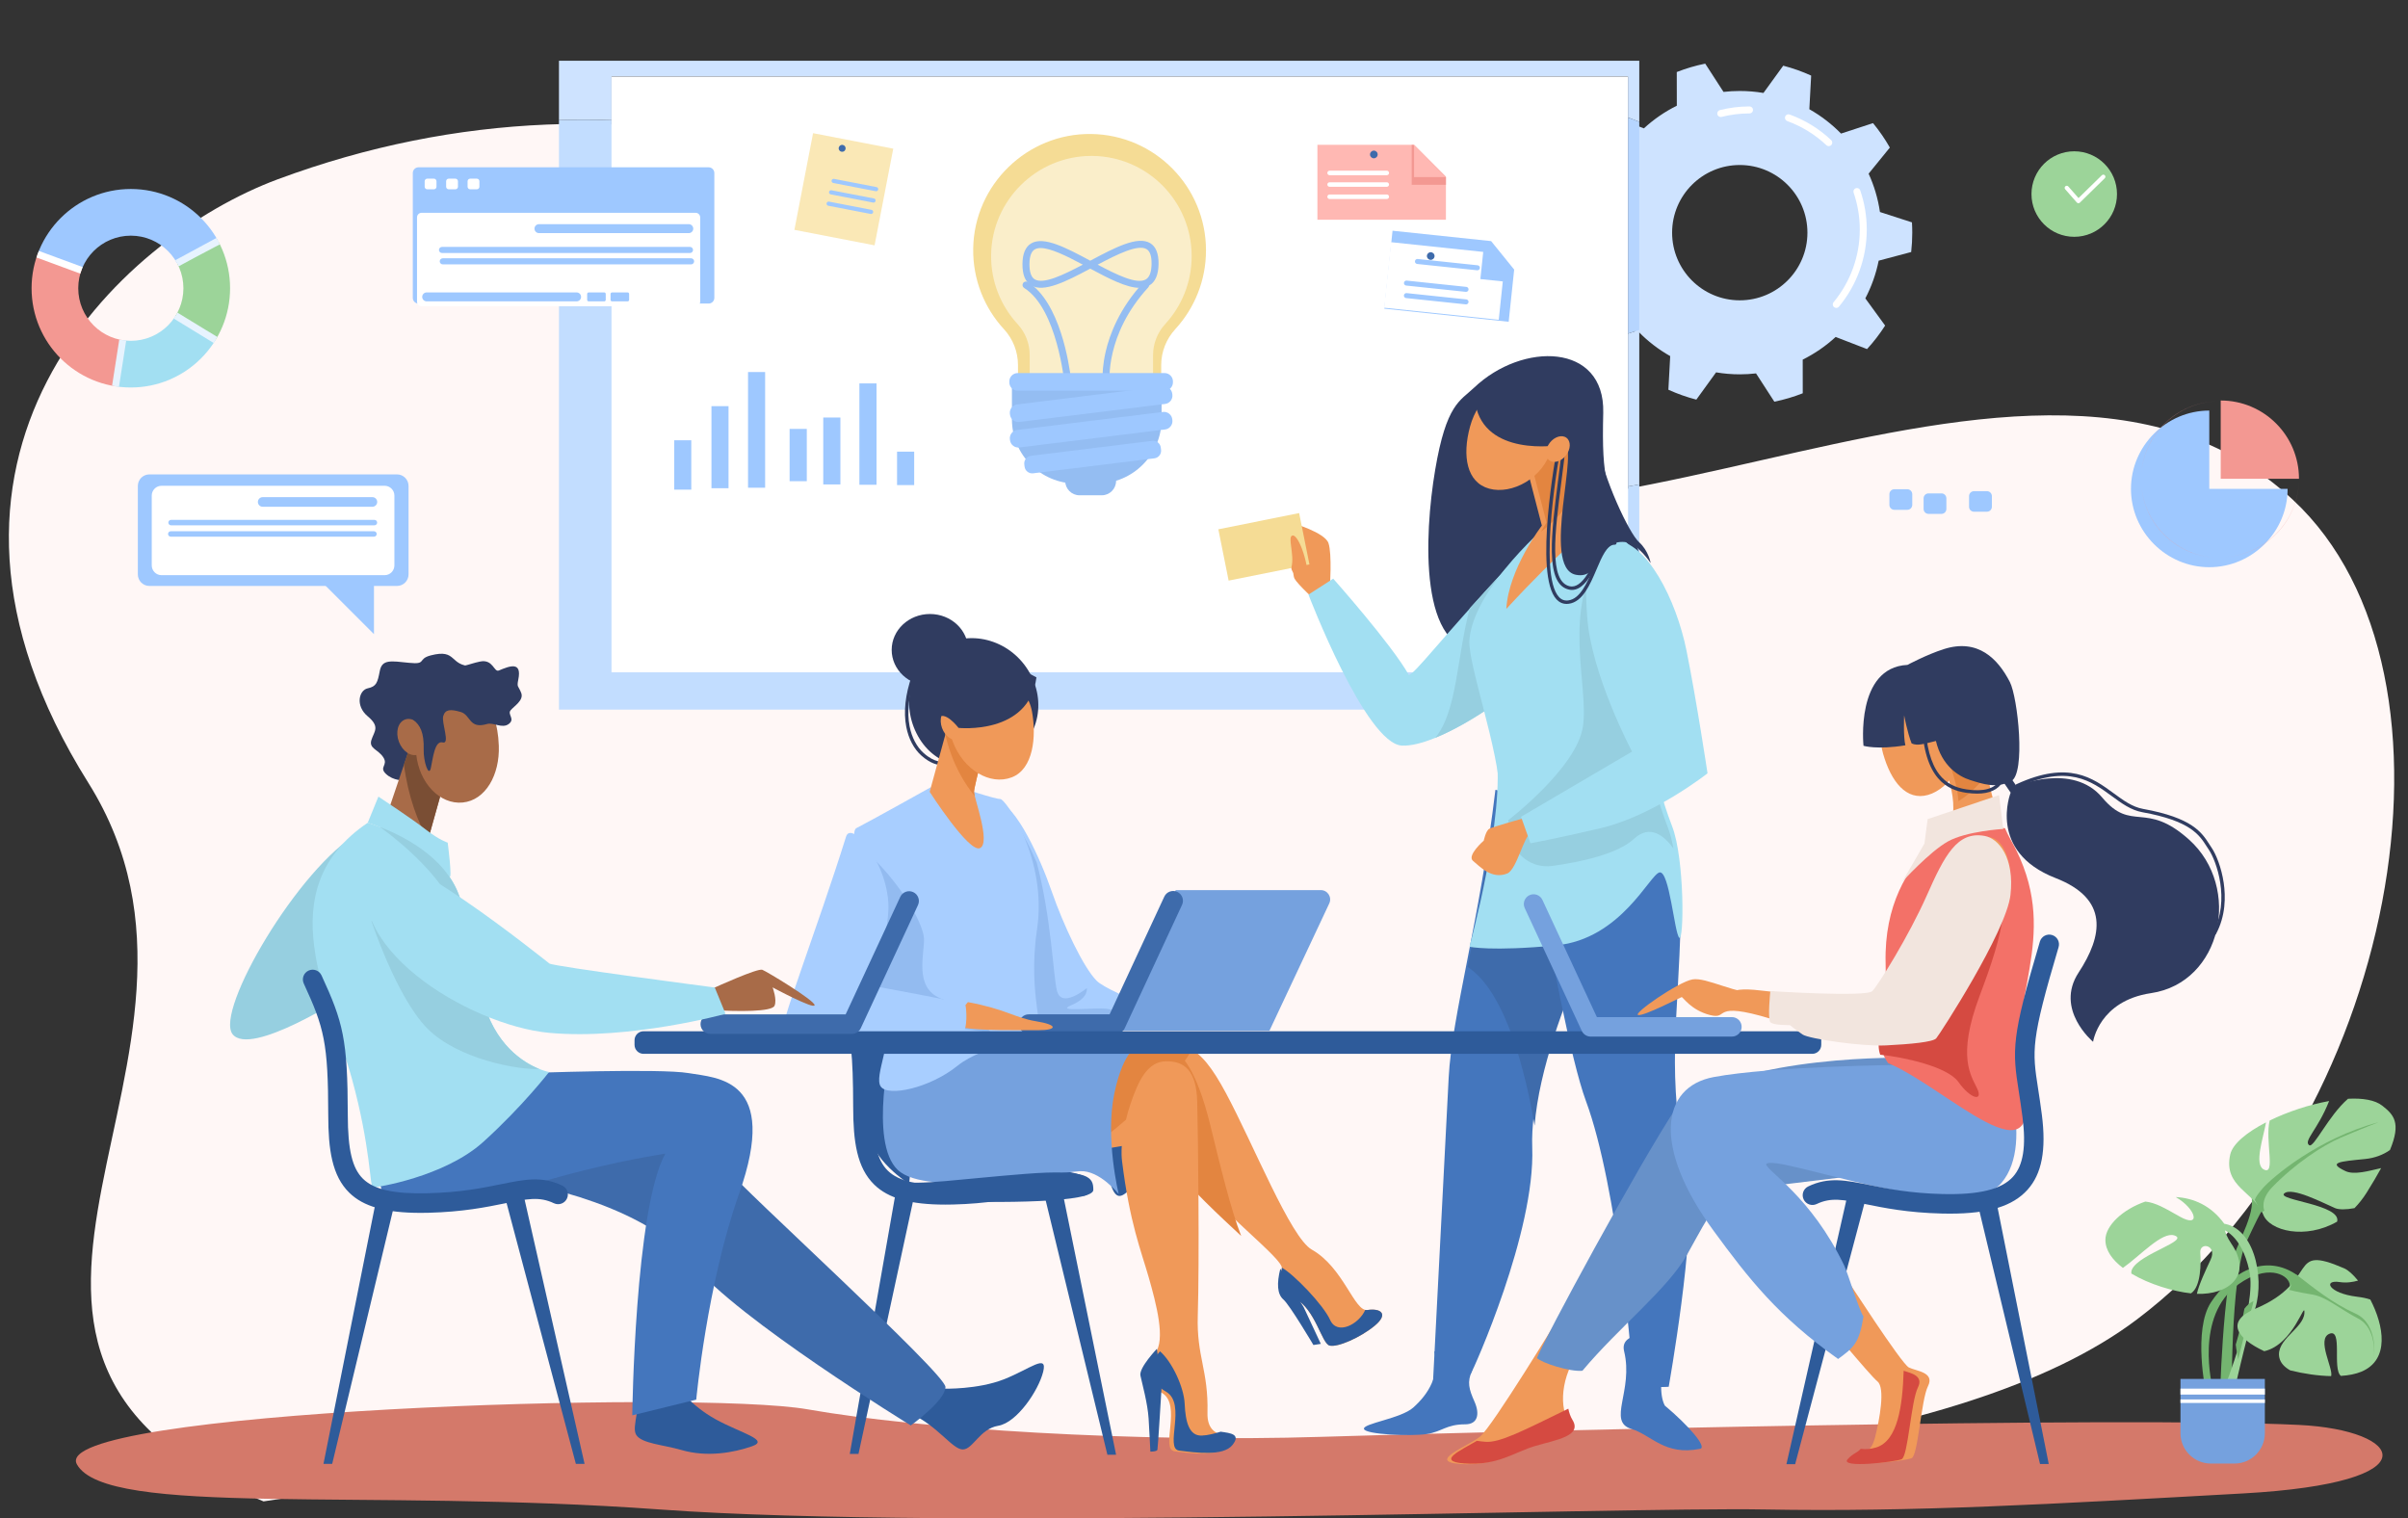 <?xml version="1.0" encoding="UTF-8" standalone="no"?>
<!-- Created with Inkscape (http://www.inkscape.org/) -->

<svg
   xmlns:dc="http://purl.org/dc/elements/1.1/"
   xmlns:cc="http://creativecommons.org/ns#"
   xmlns:rdf="http://www.w3.org/1999/02/22-rdf-syntax-ns#"
   xmlns:svg="http://www.w3.org/2000/svg"
   xmlns="http://www.w3.org/2000/svg"
   xmlns:sodipodi="http://sodipodi.sourceforge.net/DTD/sodipodi-0.dtd"
   xmlns:inkscape="http://www.inkscape.org/namespaces/inkscape"
   version="1.1"
   id="svg5585"
   xml:space="preserve"
   width="4600"
   height="2900"
   viewBox="0 0 4600 2900"
   sodipodi:docname="officina.svg"
   inkscape:version="0.92.4 (5da689c313, 2019-01-14)"><rect x="0" y="0" width="4600" height="2900" fill="#333333" stroke="none"/><defs
     id="defs5589"><clipPath
       clipPathUnits="userSpaceOnUse"
       id="clipPath6143"><path
         d="m 4625.63,19192.3 c -416.14,0 -753.49,337.3 -753.49,753.5 0,416.1 337.35,753.5 753.49,753.5 416.15,0 753.5,-337.4 753.5,-753.5 0,-416.2 -337.35,-753.5 -753.5,-753.5 m 0,2175.8 c -785.55,0 -1422.36,-636.8 -1422.36,-1422.3 0,-785.6 636.81,-1422.4 1422.36,-1422.4 785.56,0 1422.37,636.8 1422.37,1422.4 0,785.5 -636.81,1422.3 -1422.37,1422.3"
         id="path6141"
         inkscape:connector-curvature="0" /></clipPath></defs><sodipodi:namedview
     pagecolor="#ffffff"
     bordercolor="#666666"
     borderopacity="1"
     objecttolerance="10"
     gridtolerance="10"
     guidetolerance="10"
     inkscape:pageopacity="0"
     inkscape:pageshadow="2"
     inkscape:window-width="1699"
     inkscape:window-height="1056"
     id="namedview5587"
     showgrid="false"
     fit-margin-top="0"
     fit-margin-left="0"
     fit-margin-right="0"
     fit-margin-bottom="0"
     inkscape:zoom="0.09386842"
     inkscape:cx="-309.08072"
     inkscape:cy="1773.0866"
     inkscape:window-x="129"
     inkscape:window-y="0"
     inkscape:window-maximized="1"
     inkscape:current-layer="layer4" /><g
     inkscape:groupmode="layer"
     id="layer4"
     inkscape:label="ink_ext_XXXXXX 1" /><g
     id="g5593"
     inkscape:groupmode="layer"
     inkscape:label="ink_ext_XXXXXX"
     transform="matrix(1.333,0,0,-1.333,-384.293,3141.703)"><g
       transform="matrix(0.235,0,0,0.235,13.219,-50.784)"
       id="g5601"><path
         inkscape:connector-curvature="0"
         id="path5603"
         style="fill:#fff7f6;fill-opacity:1;fill-rule:nonzero;stroke:none"
         d="m 2864.74,9152.18 c 2190.84,813.34 4417.55,94.27 5927.73,-1471.86 755.29,-783.31 1925.73,-512.67 3117.33,-242.02 1190.8,270.48 2402.9,540.95 3243.1,-240.6 C 16300,6130.63 15774.5,3387.17 14201.7,2198.88 12063.7,583.754 4862.904,1434.902 2777.56,1089.5 519.358,2036.58 2763.15,3790.43 1709.05,5471.67 465.449,7455.12 1896.57,8792.76 2864.74,9152.18"
         sodipodi:nodetypes="cccccccc" /></g><g
       transform="matrix(0.231,0,0,0.231,13.219,-50.784)"
       id="g5605"><path
         inkscape:connector-curvature="0"
         id="path5607"
         style="fill:#d4796a;fill-opacity:1;fill-rule:nonzero;stroke:none"
         d="m 15453.9,1582.74 c -1115.2,54.53 -4909,-37.81 -6062.8,-73.84 -1153.82,-36 -2493.13,47.53 -3188.81,170.32 -695.69,122.84 -4717.1,-10.45 -4534.61,-340.65 182.49,-330.19 1791.72,-147.72 3616.62,-280.41 1824.87,-132.738 5929.1,16.59 6854.9,0 925.8,-16.6 1774.7,33.18 2967.8,99.55 1193,66.32 993.3,393.44 346.9,425.03" /></g><g
       transform="matrix(0.185,0,0,0.185,13.219,-50.784)"
       id="g5609"><path
         inkscape:connector-curvature="0"
         id="path5611"
         style="fill:#cee3ff;fill-opacity:1;fill-rule:nonzero;stroke:none"
         d="m 15231.6,9902.76 -141.8,219.04 c -41.3,-4.7 -83.3,-7.2 -126,-7.2 -62.5,0 -123.8,5.3 -183.5,15.4 l -153,-211.32 c -74.9,19.44 -147.3,45.21 -216.5,76.72 l 14.1,260.5 c -90.6,51.1 -173.2,114.8 -245.4,188.6 l -23.8,-7.7 v 1608.5 l 65.4,-25.3 c 75.9,69.9 161.7,129.1 255.1,175.5 l -0.4,260.9 c 70.7,27.7 144.3,49.6 220.3,65 l 141.7,-219 c 41.4,4.7 83.4,7.2 126,7.2 62.5,0 123.8,-5.3 183.5,-15.3 l 153.1,211.2 c 74.9,-19.4 147.2,-45.2 216.4,-76.7 l -14.1,-260.5 c 90.6,-51.1 173.2,-114.8 245.5,-188.6 l 247.9,80.9 c 48.6,-59.1 92.2,-122.4 130.2,-189.3 l -164.4,-202.3 c 42.6,-92.7 72.5,-192.5 87.8,-297 l 247.9,-80.2 c 1.5,-26.4 2.4,-52.9 2.4,-79.7 0,-50.7 -2.9,-100.8 -8.4,-150 l -251.8,-67 c -20.7,-103.3 -56,-201.3 -103.4,-292 l 153.4,-210.7 c -41.4,-64.7 -88.4,-125.6 -140.1,-182.1 l -243.2,93.9 c -75.9,-69.9 -161.7,-129.1 -255.1,-175.5 l 0.3,-260.87 c -70.6,-27.73 -144.2,-49.63 -220.1,-65.07 m -267.8,1833.44 c -289.5,0 -524.1,-234.7 -524.1,-524.1 0,-289.4 234.6,-524.1 524.1,-524.1 289.4,0 524.1,234.7 524.1,524.1 0,289.4 -234.7,524.1 -524.1,524.1" /></g><g
       transform="matrix(0.181,0,0,0.181,13.219,-50.784)"
       id="g5613"><path
         inkscape:connector-curvature="0"
         id="path5615"
         style="fill:#ffffff;fill-opacity:1;fill-rule:nonzero;stroke:none"
         d="m 16058.5,10864 c -6.2,0 -12.5,2.1 -17.7,6.4 -11.7,9.7 -13.3,27.2 -3.5,38.9 133.7,160.9 207.4,364.9 207.4,574.5 0,100.4 -16.4,198.9 -48.8,292.9 -5,14.4 2.7,30.2 17.2,35.1 14.4,5 30.2,-2.7 35.1,-17.1 34.4,-99.8 51.8,-204.4 51.8,-310.9 0,-222.5 -78.2,-439.1 -220.2,-609.8 -5.5,-6.6 -13.4,-10 -21.3,-10" /></g><g
       transform="matrix(0.178,0,0,0.178,13.219,-50.784)"
       id="g5617"><path
         inkscape:connector-curvature="0"
         id="path5619"
         style="fill:#ffffff;fill-opacity:1;fill-rule:nonzero;stroke:none"
         d="m 16268.9,12349.6 c -7,0 -13.9,2.5 -19.4,7.6 -91.5,86.2 -197.5,151.5 -315,194.2 -14.6,5.3 -22.2,21.4 -16.9,36 5.3,14.7 21.5,22.2 36.1,16.9 124.8,-45.3 237.3,-114.6 334.5,-206.1 11.3,-10.6 11.8,-28.4 1.2,-39.8 -5.6,-5.8 -13,-8.8 -20.5,-8.8" /></g><g
       transform="matrix(0.171,0,0,0.171,13.219,-50.784)"
       id="g5621"><path
         inkscape:connector-curvature="0"
         id="path5623"
         style="fill:#ffffff;fill-opacity:1;fill-rule:nonzero;stroke:none"
         d="m 16029.5,13099.4 c -13.2,0 -25.1,8.8 -28.5,22.1 -3.9,15.7 5.6,31.6 21.3,35.6 80.8,20.4 164.3,30.7 248.4,30.7 16.2,0 29.3,-13.1 29.3,-29.3 0,-16.2 -13.1,-29.3 -29.3,-29.3 -79.3,0 -158,-9.7 -234.1,-29 -2.4,-0.6 -4.8,-0.8 -7.1,-0.8" /></g><g
       transform="matrix(0.161,0,0,0.161,13.219,-50.784)"
       id="g5625"
       style="display:inline"><path
         inkscape:connector-curvature="0"
         id="path5627"
         style="fill:#cee3ff;fill-opacity:1;fill-rule:nonzero;stroke:none"
         d="m 16199.3,10624.1 v 1360.8 l 100.7,32.8 v -1374.9 c -33.6,-6.3 -67.3,-12.6 -100.7,-18.7 m 100.7,3245.9 -100.7,38.8 v 364.1 H 7152.33 v -388.4 c -82.02,2.7 -164.54,4 -246.93,4 -73.81,0 -147.49,-1 -221.55,-3.2 v 528.5 H 16300 V 13870" /></g><g
       transform="matrix(0.161,0,0,0.161,13.219,-50.784)"
       id="g5629"
       style="display:inline"><path
         inkscape:connector-curvature="0"
         id="path5631"
         style="fill:#c2ddff;fill-opacity:1;fill-rule:nonzero;stroke:none"
         d="M 16300,8637.91 H 6683.85 v 5247.39 c 74.06,2.2 147.74,3.2 221.55,3.2 82.39,0 164.91,-1.3 246.93,-4 V 8970.46 h 9046.97 v 1653.64 c 33.4,6.1 67.1,12.4 100.7,18.7 V 8637.91" /></g><g
       transform="matrix(0.161,0,0,0.161,13.219,-50.784)"
       id="g5633"><path
         inkscape:connector-curvature="0"
         id="path5635"
         style="fill:#b6d5ff;fill-opacity:1;fill-rule:nonzero;stroke:none"
         d="m 16199.3,11984.9 v 1923.9 l 100.7,-38.8 v -1852.3 l -100.7,-32.8" /></g><g
       transform="matrix(0.16,0,0,0.16,13.219,-50.784)"
       id="g5637"><path
         inkscape:connector-curvature="0"
         id="path5639"
         style="fill:#ffffff;fill-opacity:1;fill-rule:nonzero;stroke:none"
         d="M 16300,9026.24 H 7196.8 V 14361.6 H 16300 V 9026.24" /></g><g
       transform="matrix(0.166,0,0,0.166,13.219,-50.784)"
       id="g5641"><path
         inkscape:connector-curvature="0"
         id="path5643"
         style="fill:#303c60;fill-opacity:1;fill-rule:nonzero;stroke:none"
         d="m 14383,11157.2 c 417.1,397 1130,388 1114.9,-216.6 -15,-604.6 34.9,-661.4 206.5,-978.53 595.6,-1100.46 -709.8,-1035.73 -1254.3,-1071.83 -544.4,-36.09 -499.3,989.61 -403,1558.06 96.2,568.5 213.8,592.7 335.9,708.9" /></g><g
       transform="matrix(0.157,0,0,0.157,13.219,-50.784)"
       id="g5645"><path
         inkscape:connector-curvature="0"
         id="path5647"
         style="fill:#4476bd;fill-opacity:1;fill-rule:nonzero;stroke:none"
         d="m 15402.1,8125.78 c -141.3,-1186.49 -398,-2063.57 -426.6,-2626.09 -28.7,-562.45 -143.1,-2777.24 -143.1,-2777.24 0,0 314.7,21.99 343.3,69.66 28.6,47.67 591.1,1296.59 562.5,2068.85 -28.6,772.21 561.8,1946.38 561.8,1946.38 l -142.4,1152.04 -755.5,166.4" /></g><g
       transform="matrix(0.156,0,0,0.156,13.219,-50.784)"
       id="g5649"><path
         inkscape:connector-curvature="0"
         id="path5651"
         style="fill:#3e6bab;fill-opacity:1;fill-rule:nonzero;stroke:none"
         d="m 15654.5,7666.44 -222.6,-93.17 c -60.5,-379.05 -127.7,-719.86 -186.6,-1022.19 354.2,-229 537.2,-992.08 615.6,-1458.6 40,522.04 286.3,1152.82 439.1,1501.64 l -645.5,1072.32" /></g><g
       transform="matrix(0.166,0,0,0.166,13.219,-50.784)"
       id="g5653"><path
         inkscape:connector-curvature="0"
         id="path5655"
         style="fill:#4476bd;fill-opacity:1;fill-rule:nonzero;stroke:none"
         d="m 15729.1,7832.62 c 0,0 452.4,-577.05 438.2,-1231.68 -21.6,-996.55 -130.3,-1281.06 58.9,-2325.98 73.8,-408.1 -163.1,-1743.14 -163.1,-1743.14 0,0 -202.3,-15.82 -311,38.28 9.1,98.05 -130.8,1693.75 -403.1,2427.24 -131.9,355.21 -317.2,1350.01 -416.8,1920.59 -99.7,570.53 -117.8,688.27 -81.5,688.27 36.2,0 878.4,226.42 878.4,226.42" /></g><g
       transform="matrix(0.134,0,0,0.134,13.219,-50.784)"
       id="g5657"><path
         inkscape:connector-curvature="0"
         id="path5659"
         style="fill:#f09959;fill-opacity:1;fill-rule:nonzero;stroke:none"
         d="m 16275.1,11675.8 c 0,0 24.9,369.5 -14.9,483.6 -39.9,114.2 -383.6,213.8 -383.6,213.8 0,0 -15,-528 19.9,-592.8 34.9,-64.7 239.1,-249 239.1,-249 l 139.5,144.4" /></g><g
       transform="matrix(0.15,0,0,0.15,13.219,-50.784)"
       id="g5661"><path
         inkscape:connector-curvature="0"
         id="path5663"
         style="fill:#a2dff2;fill-opacity:1;fill-rule:nonzero;stroke:none"
         d="m 16279.6,10680.1 c -703.6,-757.31 -933.3,-1075.97 -986.7,-1075.97 -167,294.81 -721.7,918.37 -721.7,918.37 l -236.6,-152.1 c 0,0 546.6,-1428.12 894,-1442.88 347.4,-14.77 1053.5,492.49 1062.4,550.74 9,58.26 -11.4,1201.84 -11.4,1201.84" /></g><g
       transform="matrix(0.15,0,0,0.15,13.219,-50.784)"
       id="g5665"><path
         inkscape:connector-curvature="0"
         id="path5667"
         style="fill:#96cfe0;fill-opacity:1;fill-rule:nonzero;stroke:none"
         d="m 15545.8,9001.54 c 344.2,140.16 738.6,433.3 745.2,476.72 9,58.26 -11.4,1201.84 -11.4,1201.84 -153.4,-165.1 -287.2,-311.5 -403.5,-439.6 -126,-469.36 -117.8,-980.49 -330.3,-1238.96" /></g><g
       transform="matrix(0.165,0,0,0.165,13.219,-50.784)"
       id="g5669"><path
         inkscape:connector-curvature="0"
         id="path5671"
         style="fill:#a2dff2;fill-opacity:1;fill-rule:nonzero;stroke:none"
         d="m 15422.2,10144.5 c 0,0 611.1,-306.27 744.4,-848.42 133.4,-542.13 -261.3,-1211.98 -309.8,-1569.42 -48.5,-357.45 -1163.9,-420.32 -1163.9,-37.71 0,366.84 -279.5,1145.44 -263.7,1343.81 37,465.33 717.2,1035.44 717.2,1035.44 l 275.8,76.3" /></g><g
       transform="matrix(0.157,0,0,0.157,13.219,-50.784)"
       id="g5673"><path
         inkscape:connector-curvature="0"
         id="path5675"
         style="fill:#f09959;fill-opacity:1;fill-rule:nonzero;stroke:none"
         d="m 16024.3,11401.6 275.7,-850.3 c 0,0 -294.4,-227.2 -798.3,-773.77 19.6,363.67 324.3,760.17 324.3,760.17 l -208.6,803 406.9,60.9" /></g><g
       transform="matrix(0.156,0,0,0.156,13.219,-50.784)"
       id="g5677"><path
         inkscape:connector-curvature="0"
         id="path5679"
         style="fill:#e38540;fill-opacity:1;fill-rule:nonzero;stroke:none"
         d="m 16300,11105.2 -129.8,400.2 -410.5,-61.4 210.5,-810.3 c 0,0 -20.6,-32.7 -50.9,-84.2 198.3,147.1 319.9,330.3 380.7,555.7" /></g><g
       transform="matrix(0.154,0,0,0.154,13.219,-50.784)"
       id="g5681"><path
         inkscape:connector-curvature="0"
         id="path5683"
         style="fill:#f09959;fill-opacity:1;fill-rule:nonzero;stroke:none"
         d="m 16224,11458 c -76,-276.6 -370.4,-428.8 -579.6,-371.3 -209.2,57.5 -253.9,302.9 -177.9,579.5 76,276.6 307.3,454.2 516.4,396.7 209.2,-57.5 317.1,-328.3 241.1,-604.9" /></g><g
       transform="matrix(0.165,0,0,0.165,13.219,-50.784)"
       id="g5685"><path
         inkscape:connector-curvature="0"
         id="path5687"
         style="fill:#a2dff2;fill-opacity:1;fill-rule:nonzero;stroke:none"
         d="m 14660.9,8060.87 c 85,-538.91 -230.8,-1691.79 -230.8,-1691.79 0,0 188.4,-42.79 752.8,11.83 564.5,54.63 813.3,617.99 898.3,633.71 85,15.72 128.6,-524.28 170.5,-566.94 41.9,-42.67 48.3,681.9 -61.3,966.8 -194.2,504.91 -156.2,719.1 -83.6,1025 129.1,544 -1445.9,-378.61 -1445.9,-378.61" /></g><g
       transform="matrix(0.147,0,0,0.147,13.219,-50.784)"
       id="g5689"><path
         inkscape:connector-curvature="0"
         id="path5691"
         style="fill:#4476bd;fill-opacity:1;fill-rule:nonzero;stroke:none"
         d="m 15854,3203.75 c 56.9,-230.97 -55.4,-414.17 -205.6,-547.74 -122.2,-108.59 -497.7,-154.75 -479.6,-209.05 18.1,-54.3 461.5,-71.47 610.8,-48.87 149.3,22.67 190.1,95.03 375.9,94.96 121.9,-0.07 144.5,99.02 90.2,221.47 -54.3,122.51 -73.3,190.18 -24.2,300 49,109.81 -367.5,189.23 -367.5,189.23" /></g><g
       transform="matrix(0.167,0,0,0.167,13.219,-50.784)"
       id="g5693"><path
         inkscape:connector-curvature="0"
         id="path5695"
         style="fill:#4476bd;fill-opacity:1;fill-rule:nonzero;stroke:none"
         d="m 15914.3,2821.56 c -8,-211.19 -32.5,-368.52 19.3,-466.43 200.1,-167.37 366.4,-357.52 302.9,-370.61 -302.9,-62.59 -418.4,118.95 -589.8,170.54 -210.3,63.36 19.9,327.57 -62.5,666.5 -45.8,188.48 317.6,143.29 317.6,143.29 l 12.5,-143.29" /></g><g
       transform="matrix(0.164,0,0,0.164,13.219,-50.784)"
       id="g5697"><path
         inkscape:connector-curvature="0"
         id="path5699"
         style="fill:#96cfe0;fill-opacity:1;fill-rule:nonzero;stroke:none"
         d="m 16300,7267.03 c -12.3,67.51 -27.5,128.32 -46.1,176.52 -194.9,506.9 -156.8,721.93 -83.9,1029.03 5.8,24.25 8.1,45.51 7.3,64.16 16.5,54.71 31.8,110.22 45.3,166.1 l -66.2,597.39 -477.1,566.67 c -357.6,-524.01 -116.3,-1176 -170,-1535.5 -53.6,-359.51 -652.8,-817.9 -652.8,-817.9 l 19.5,-127.53 c 26.8,-174.94 189,-296.5 364.3,-272.18 246.9,34.3 570.9,103.15 715.1,236.9 139.4,129.48 263,29.31 344.6,-83.66" /></g><g
       transform="matrix(0.152,0,0,0.152,13.219,-50.784)"
       id="g5701"><path
         inkscape:connector-curvature="0"
         id="path5703"
         style="fill:#f09959;fill-opacity:1;fill-rule:nonzero;stroke:none"
         d="m 16171.3,8124.24 c 0,0 -285.2,-79.83 -319.3,-97.63 -34.1,-17.87 -53,-112.16 -53,-112.16 0,0 -163.3,-141.79 -100.7,-191.99 62.5,-50.2 174.2,-177.28 321.9,-118.14 90.6,36.27 160.9,369.33 220.3,372.02 59.5,2.63 -69.2,147.9 -69.2,147.9" /></g><g
       transform="matrix(0.167,0,0,0.167,13.219,-50.784)"
       id="g5705"><path
         inkscape:connector-curvature="0"
         id="path5707"
         style="fill:#a2dff2;fill-opacity:1;fill-rule:nonzero;stroke:none"
         d="m 15499.9,9780.79 c 278.6,-7.9 531.3,-509.83 619.4,-945.27 88,-435.52 180.7,-1054.58 180.7,-1054.58 0,0 -461.9,-364.51 -918.2,-471.03 -398.1,-92.97 -601.4,-129.26 -601.4,-129.26 l -80.7,227.27 952.5,559.44 c 0,0 -350.2,659.79 -385.1,1157.64 -34.8,497.84 21,661.78 232.8,655.79" /></g><g
       transform="matrix(0.132,0,0,0.132,13.219,-50.784)"
       id="g5709"><path
         inkscape:connector-curvature="0"
         id="path5711"
         style="fill:#f5dc95;fill-opacity:1;fill-rule:nonzero;stroke:none"
         d="m 16300,12112.3 -877.3,-176 -111.7,557.1 877.3,176.1 111.7,-557.2" /></g><g
       transform="matrix(0.132,0,0,0.132,13.219,-50.784)"
       id="g5713"><path
         inkscape:connector-curvature="0"
         id="path5715"
         style="fill:#f09959;fill-opacity:1;fill-rule:nonzero;stroke:none"
         d="m 16288,11881.9 c 12,230.4 -102.1,544.7 -167.7,544.3 -65.7,-0.5 20.1,-206 -15.2,-342.3 -19.2,-73.9 182.9,-202 182.9,-202" /></g><g
       transform="matrix(0.162,0,0,0.162,13.219,-50.784)"
       id="g5717"><path
         inkscape:connector-curvature="0"
         id="path5719"
         style="fill:#303c60;fill-opacity:1;fill-rule:nonzero;stroke:none"
         d="m 14741.1,11374 c 16,-515.5 618.1,-476 783,-444.2 165,31.8 -200.8,-1087.54 113.4,-1152.12 230.8,-47.43 178.8,313.52 435.2,289.42 113.4,-10.7 227.3,-186.01 227.3,-186.01 0,0 -17,107.99 -103.6,186.01 -86.6,78 -313.7,556.3 -373.4,898.6 -59.6,342.3 -463.8,563.7 -583.4,570.6 -119.6,6.8 -412.4,-129.3 -412.4,-129.3 l -86.1,-33" /></g><g
       transform="matrix(0.158,0,0,0.158,13.219,-50.784)"
       id="g5721"><path
         inkscape:connector-curvature="0"
         id="path5723"
         style="fill:#303c60;fill-opacity:1;fill-rule:nonzero;stroke:none"
         d="m 15998.8,9887.57 c -8.3,0 -16.7,0.88 -25.4,2.72 -102.9,21.91 -152.8,130.11 -157,340.41 -3.7,180.3 26.1,411.7 57.6,656.7 12.8,99 26,201.3 36.9,300.4 0.9,8.5 8.4,14.6 17,13.7 8.4,-0.9 14.6,-8.6 13.6,-17 -10.9,-99.4 -24.1,-201.9 -36.8,-301 -61.1,-474 -118.8,-921.75 75.1,-963.04 6,-1.28 12.1,-1.91 18.1,-1.91 111.3,-0.02 211.6,217.05 270.1,428.45 2.2,8.2 10.7,13 19,10.7 8.2,-2.2 13,-10.7 10.7,-18.9 -38.6,-139.6 -142.4,-451.19 -298.9,-451.23" /></g><g
       transform="matrix(0.159,0,0,0.159,13.219,-50.784)"
       id="g5725"><path
         inkscape:connector-curvature="0"
         id="path5727"
         style="fill:#303c60;fill-opacity:1;fill-rule:nonzero;stroke:none"
         d="m 15850.2,9699.24 c -34.8,0 -65.2,13.49 -90.5,40.26 -208.7,220.57 -2.3,1327.2 6.5,1374.2 1.6,8.4 9.7,13.8 18,12.2 8.3,-1.5 13.7,-9.5 12.2,-17.9 -2.2,-11.3 -212.4,-1138.16 -14.4,-1347.44 23,-24.33 50.3,-34.04 83.3,-29.66 108.3,14.31 170.8,161.32 226,291 53.6,125.8 103.9,244.7 193.6,241.6 8.5,-0.3 15.1,-7.4 14.8,-15.9 -0.3,-8.5 -7.4,-15.3 -15.9,-14.8 -0.7,0.1 -1.4,0.1 -2.2,0.1 -67.2,0 -113.3,-108.4 -162.1,-223 -58.3,-137.22 -124.6,-292.78 -250.3,-309.38 -6.4,-0.85 -12.7,-1.28 -19,-1.28" /></g><g
       transform="matrix(0.155,0,0,0.155,13.219,-50.784)"
       id="g5729"><path
         inkscape:connector-curvature="0"
         id="path5731"
         style="fill:#f09959;fill-opacity:1;fill-rule:nonzero;stroke:none"
         d="m 16253.2,11323.2 c -44.3,-57.2 -113.8,-77.5 -155.2,-45.4 -41.4,32.1 -39,104.5 5.4,161.7 44.3,57.2 113.8,77.5 155.2,45.4 41.4,-32.2 39,-104.5 -5.4,-161.7" /></g><g
       transform="matrix(0.109,0,0,0.109,13.219,-50.784)"
       id="g5733"><path
         inkscape:connector-curvature="0"
         id="path5735"
         style="fill:#303c60;fill-opacity:1;fill-rule:nonzero;stroke:none"
         d="m 16082.5,13202.5 c 217.5,-435 37.4,-935.9 -390.4,-1112.9 -430.6,-178.1 -901.5,-77 -1119,358 -217.5,434.9 -56,956.5 360.8,1165 416.8,208.4 931,24.8 1148.6,-410.1" /></g><g
       transform="matrix(0.1,0,0,0.1,13.219,-50.784)"
       id="g5737"><path
         inkscape:connector-curvature="0"
         id="path5739"
         style="fill:#303c60;fill-opacity:1;fill-rule:nonzero;stroke:none"
         d="m 16242.2,13113 c -52.3,0 -155.4,18.4 -286.4,134.8 -107.6,95.3 -184.8,241.6 -217.4,411.8 -41.3,214.9 -14.4,461.8 79.8,734.2 4.3,12.6 18.1,19.3 30.9,14.9 12.6,-4.4 19.3,-18.1 14.9,-30.8 -91.3,-264.2 -117.5,-502.7 -78,-709.1 30.8,-159.8 102.5,-296.4 202,-384.7 166.2,-147.5 277.6,-120.7 278.8,-120.4 12.9,3.4 26.2,-4.2 29.7,-17 3.5,-12.9 -3.9,-26.2 -16.7,-29.8 -1.6,-0.5 -14.8,-3.9 -37.6,-3.9" /></g><g
       transform="matrix(0.122,0,0,0.122,13.219,-50.784)"
       id="g5741"><path
         inkscape:connector-curvature="0"
         id="path5743"
         style="fill:#a8ceff;fill-opacity:1;fill-rule:nonzero;stroke:none"
         d="m 13969.9,10323.6 c 222.1,-49.8 502.4,-666.79 639.7,-1062.13 138.4,-398.71 373.2,-893.32 526.9,-1046.93 153.6,-153.71 1163.5,-509.97 1163.5,-509.97 0,0 -2495.1,-4.84 -2444,0.09 51.1,4.92 113.9,2618.94 113.9,2618.94" /></g><g
       transform="matrix(0.118,0,0,0.118,13.219,-50.784)"
       id="g5745"><path
         inkscape:connector-curvature="0"
         id="path5747"
         style="fill:#93bbf0;fill-opacity:1;fill-rule:nonzero;stroke:none"
         d="m 15776.6,8151.86 c -140.9,20.16 -649.2,-45.31 -432.8,45.32 216.4,90.53 186.2,206.31 186.2,206.31 0,0 -307,-256.63 -362.3,-32.19 -47.7,193.45 -66,876.67 -247.2,1561.51 -149.6,339.49 -345.5,679.19 -510.3,716.19 0,0 -5.7,-241.1 -15.3,-579.2 63.2,-748.15 170.5,-1847.3 197.7,-2124.42 341.1,-0.51 912,0 1389.7,0.68 l 317.7,15.16 c 0,0 -382.5,170.49 -523.4,190.64" /></g><g
       transform="matrix(0.109,0,0,0.109,13.219,-50.784)"
       id="g5749"><path
         inkscape:connector-curvature="0"
         id="path5751"
         style="fill:#a8ceff;fill-opacity:1;fill-rule:nonzero;stroke:none"
         d="m 14759,11737 c 0,0 -792.6,-442.7 -977.3,-537 -184.7,-94.1 517.6,-2858.42 673.8,-2976.9 156.2,-118.47 1531.4,-20.36 1687.9,128.89 156.6,149.24 -120.2,607.3 15.4,1524.43 135.4,917.18 -413.3,1708.98 -483.8,1707.18 -70.5,-1.7 -530.6,153.4 -530.6,153.4 H 14759" /></g><g
       transform="matrix(0.108,0,0,0.108,13.219,-50.784)"
       id="g5753"><path
         inkscape:connector-curvature="0"
         id="path5755"
         style="fill:#93bbf0;fill-opacity:1;fill-rule:nonzero;stroke:none"
         d="m 14472,8232.46 c 156.3,-118.62 1141.4,-121.2 1560.8,9.22 47.3,14.76 262.2,100.35 267.2,180.86 -50.5,9.5 -251.5,-14.66 -333,4.16 -283.7,65.11 -439.9,416.43 -439.9,416.43 0,0 -156.2,56.26 -505.5,204.2 -349.4,147.94 -205.5,596 -213.7,793.28 -8.3,197.29 -345.3,842.59 -978.3,1331.79 l -58,-26.1 c -45.2,-449.7 555.6,-2804.09 700.4,-2913.84" /></g><g
       transform="matrix(0.134,0,0,0.134,13.219,-50.784)"
       id="g5757"><path
         inkscape:connector-curvature="0"
         id="path5759"
         style="fill:#75a1de;fill-opacity:1;fill-rule:nonzero;stroke:none"
         d="m 16178.3,8448.16 h -1551.4 l -706.6,-1503.61 h 1708.9 l 639.6,1361.08 c 31.2,66.36 -17.2,142.53 -90.5,142.53" /></g><g
       transform="matrix(0.121,0,0,0.121,13.219,-50.784)"
       id="g5761"><path
         inkscape:connector-curvature="0"
         id="path5763"
         style="fill:#3e6bab;fill-opacity:1;fill-rule:nonzero;stroke:none"
         d="m 15489.1,7652.62 h -1031.9 c -64,0 -115.9,51.9 -115.9,115.9 0,63.99 51.9,115.9 115.9,115.9 h 958 l 647.6,1393.88 c 27,58.11 96,83.28 154,56.29 58,-26.99 83.2,-95.87 56.2,-153.9 l -678.8,-1461.02 c -19,-40.89 -60,-67.05 -105.1,-67.05" /></g><g
       transform="matrix(0.11,0,0,0.11,13.219,-50.784)"
       id="g5765"><path
         inkscape:connector-curvature="0"
         id="path5767"
         style="fill:#f09959;fill-opacity:1;fill-rule:nonzero;stroke:none"
         d="m 15110.6,8832.34 c 493.8,-92.23 615.1,-205.55 884.3,-248.92 305.1,-49.22 268.8,-116.61 42.2,-116.61 -226.5,0 -796.1,-8.86 -991.5,34.61 -195.5,43.37 65,330.92 65,330.92" /></g><g
       transform="matrix(0.102,0,0,0.102,13.219,-50.784)"
       id="g5769"><path
         inkscape:connector-curvature="0"
         id="path5771"
         style="fill:#a8ceff;fill-opacity:1;fill-rule:nonzero;stroke:none"
         d="m 14584.1,11850.8 c -405.8,-1297.7 -981.2,-2770.09 -889.5,-2770.09 91.6,0 2422.1,-94.21 2513.7,-15.77 91.7,78.45 65.5,379.6 52.4,418.87 -13.1,39.27 -1324.9,272.06 -1324.9,272.06 0,0 172.7,336.73 238.3,994.63 65.4,657.9 -513,1346.4 -590,1100.3" /></g><g
       transform="matrix(0.104,0,0,0.104,13.219,-50.784)"
       id="g5773"><path
         inkscape:connector-curvature="0"
         id="path5775"
         style="fill:#f09959;fill-opacity:1;fill-rule:nonzero;stroke:none"
         d="m 15778,13417.5 -322.4,-1178.3 c 0,0 544.8,-850.4 694.6,-774.9 149.8,75.6 -83.7,691.3 -83.7,774.9 0,83.7 233.5,947 233.5,947 l -522,231.3" /></g><g
       transform="matrix(0.104,0,0,0.104,13.219,-50.784)"
       id="g5777"><path
         inkscape:connector-curvature="0"
         id="path5779"
         style="fill:#e38540;fill-opacity:1;fill-rule:nonzero;stroke:none"
         d="m 16077.7,12179.1 c -7,28 -11.2,48.9 -11.2,60.1 0,83.7 233.5,947 233.5,947 l -522,231.3 -106.7,-389.9 c 93.2,-402.8 261.4,-671 406.4,-848.5" /></g><g
       transform="matrix(0.108,0,0,0.108,13.219,-50.784)"
       id="g5781"><path
         inkscape:connector-curvature="0"
         id="path5783"
         style="fill:#f09959;fill-opacity:1;fill-rule:nonzero;stroke:none"
         d="m 16241.3,12849 c 58.7,-326.7 20,-760.7 -270.1,-871 -290.2,-110.3 -639.6,100.8 -780.6,471.4 -141,370.8 -20.1,760.7 270.1,871.1 290.1,110.3 710.4,-81.2 780.6,-471.5" /></g><g
       transform="matrix(0.102,0,0,0.102,13.219,-50.784)"
       id="g5785"><path
         inkscape:connector-curvature="0"
         id="path5787"
         style="fill:#f09959;fill-opacity:1;fill-rule:nonzero;stroke:none"
         d="m 16256.7,13492.9 c 43.3,-121.6 5.7,-246.2 -84,-278.2 -89.8,-31.9 -197.7,40.9 -241,162.6 -43.3,121.6 -5.7,246.2 84,278.1 89.8,31.9 197.7,-40.8 241,-162.5" /></g><g
       transform="matrix(0.108,0,0,0.108,13.219,-50.784)"
       id="g5789"><path
         inkscape:connector-curvature="0"
         id="path5791"
         style="fill:#303c60;fill-opacity:1;fill-rule:nonzero;stroke:none"
         d="m 16300,13304.6 c -99.2,-769.3 -1033.8,-670.1 -1033.8,-670.1 0,0 -192.8,253.3 -279.5,120.4 -86.8,-132.9 120.3,780 656.6,808.7 176.3,9.5 656.7,-259 656.7,-259" /></g><g
       transform="matrix(0.102,0,0,0.102,13.219,-50.784)"
       id="g5793"><path
         inkscape:connector-curvature="0"
         id="path5795"
         style="fill:#303c60;fill-opacity:1;fill-rule:nonzero;stroke:none"
         d="m 16300,14473.5 c 0,-278.6 -240.7,-504.4 -537.6,-504.4 -296.8,0 -537.6,225.8 -537.6,504.4 0,278.5 240.8,504.3 537.6,504.3 296.9,0 537.6,-225.8 537.6,-504.3" /></g><path
       inkscape:connector-curvature="0"
       id="path5797"
       style="display:inline;fill:#2e5b9a;fill-opacity:1;fill-rule:nonzero;stroke:none;stroke-width:0.1"
       d="m 1506.089,273.276 h 12.49 l 80.66,373.71 h -27.48 l -65.67,-373.71"
       inkscape:label="gamba21" /><g
       transform="matrix(0.115,0,0,0.115,13.219,-50.784)"
       id="g5799"
       inkscape:label="gamba22"><path
         inkscape:connector-curvature="0"
         id="path5801"
         style="fill:#2e5b9a;fill-opacity:1;fill-rule:nonzero;stroke:none"
         d="m 16300,2807.85 h -108.2 l -813.4,3352.5 h 238.1 l 683.5,-3352.5" /></g><g
       transform="matrix(0.113,0,0,0.113,13.219,-50.784)"
       id="g5803"
       style="display:inline"
       inkscape:label="seduta2a"><path
         inkscape:connector-curvature="0"
         id="path5805"
         style="fill:#2e5b9a;fill-opacity:1;fill-rule:nonzero;stroke:none"
         d="m 14421.1,6029.59 c -441.2,0 -720.8,79.18 -899.2,252.99 -221,215.43 -266.8,549.11 -267.5,983.84 -0.5,342.15 -8.7,564.98 -27.2,745.14 -6.9,67.81 42.4,128.47 110.2,135.44 67.8,6.97 128.4,-42.33 135.4,-110.14 19.4,-188.88 28,-419.12 28.5,-770 0.7,-440.64 56.6,-674.59 192.9,-807.39 140,-136.33 392.9,-192.5 819.9,-181.83 412.5,10.23 696.4,67.9 924.5,114.29 300,60.93 516.8,105.02 773.8,-17.82 61.6,-29.45 87.6,-103.08 58.2,-164.63 -29.4,-61.55 -103.1,-87.56 -164.6,-58.11 -182.4,87.12 -337.3,55.64 -618.2,-1.41 -237.7,-48.33 -533.4,-108.38 -967.6,-119.14 -33.8,-0.79 -66.9,-1.23 -99.1,-1.23" /></g><path
       inkscape:connector-curvature="0"
       id="path5807"
       style="display:inline;fill:#2e5b9a;fill-opacity:1;fill-rule:nonzero;stroke:none;stroke-width:0.1"
       d="m 1534.928,874.836 76.6,-3.19 -20.39,-211.46 c 0,0 -57.1,36.44 -56.21,75.66 0.9,39.21 0,138.99 0,138.99"
       inkscape:label="seduta 2b" /><g
       transform="matrix(0.139,0,0,0.139,13.219,-50.784)"
       id="g5809"><path
         inkscape:connector-curvature="0"
         id="path5811"
         style="fill:#f09959;fill-opacity:1;fill-rule:nonzero;stroke:none"
         d="m 13705.9,6535.64 c 467.2,70.92 626,48.55 912,-483.65 285.9,-532.13 666.5,-1490.27 885.4,-1614.07 329.6,-186.35 438.9,-643.23 574.2,-622.74 135.4,20.56 222.5,-39.25 75.2,-161.68 -147.3,-122.35 -385.1,-226.6 -466.4,-204.89 -81.3,21.72 -144.5,373.13 -356.8,487.19 -212.4,114.13 -148.6,207.85 -134.7,308.77 14,100.93 -620,565.54 -1097.9,1143.41 -292,353.14 -442.4,586.17 -464.7,797.4 -22.3,211.24 73.7,350.26 73.7,350.26" /></g><g
       transform="matrix(0.126,0,0,0.126,13.219,-50.784)"
       id="g5813"><path
         inkscape:connector-curvature="0"
         id="path5815"
         style="fill:#e38540;fill-opacity:1;fill-rule:nonzero;stroke:none"
         d="m 16300,5050.85 c -119,301.89 -238.4,800.14 -350.5,1256.94 -159.6,649.67 -326.9,803.86 -432.8,873.16 -128.1,32.12 -279.8,17.41 -486.8,-14 0,0 -105.3,-152.45 -80.9,-384.09 24.4,-231.64 189.4,-487.17 509.6,-874.43 275.9,-333.62 599.2,-632.82 841.4,-857.58" /></g><g
       transform="matrix(0.118,0,0,0.118,13.219,-50.784)"
       id="g5817"><path
         inkscape:connector-curvature="0"
         id="path5819"
         style="fill:#2e5b9a;fill-opacity:1;fill-rule:nonzero;stroke:none"
         d="m 16300,7141.49 c 0,0 -146.3,-1104.09 -282.6,-1216.35 -97.4,-80.24 -166.4,-85.59 -234.6,243.71 -68.1,329.31 105.9,1558.31 105.9,1558.31 l 411.3,-585.67" /></g><g
       transform="matrix(0.119,0,0,0.119,13.219,-50.784)"
       id="g5821"><path
         inkscape:connector-curvature="0"
         id="path5823"
         style="fill:#f09959;fill-opacity:1;fill-rule:nonzero;stroke:none"
         d="m 15963.5,6455.1 -1335.8,-224.48 754.2,1081.46 573.9,116.85 344.2,-79.16 -336.5,-894.67" /></g><g
       transform="matrix(0.133,0,0,0.133,13.219,-50.784)"
       id="g5825"><path
         inkscape:connector-curvature="0"
         id="path5827"
         style="fill:#2e5b9a;fill-opacity:1;fill-rule:nonzero;stroke:none"
         d="m 15863.6,4431.39 c -38.9,-156.96 -34.3,-272.95 33.4,-331.1 67.7,-58.07 323.3,-490.1 323.3,-490.1 l 79.7,12.12 -184.5,395.28 -251.9,413.8" /></g><g
       transform="matrix(0.139,0,0,0.139,13.219,-50.784)"
       id="g5829"><path
         inkscape:connector-curvature="0"
         id="path5831"
         style="fill:#2e5b9a;fill-opacity:1;fill-rule:nonzero;stroke:none"
         d="m 15686.3,3448.61 c 81.3,-21.71 319.1,82.54 466.4,204.89 147.3,122.43 60.2,182.24 -75.2,161.68 -7.6,-1.16 -15.1,-0.65 -22.6,1.15 -67.6,-151 -290,-264.26 -361.7,-104.75 -71.1,158.06 -375.7,472.68 -498.4,539.99 0.2,-2.45 0.3,-4.83 0,-7 -13.9,-100.92 -77.7,-194.64 134.7,-308.77 212.3,-114.06 275.5,-465.47 356.8,-487.19" /></g><g
       transform="matrix(0.122,0,0,0.122,13.219,-50.784)"
       id="g5833"><path
         inkscape:connector-curvature="0"
         id="path5835"
         style="fill:#e38540;fill-opacity:1;fill-rule:nonzero;stroke:none"
         d="m 12953.7,7411.27 c -465.5,-835.5 -147.5,-1366.47 418.4,-1420.61 565.8,-54.06 1459.1,49.21 1979.8,481.93 520.7,432.64 948.1,890.21 888.4,958.43 -59.7,68.29 -3286.6,-19.75 -3286.6,-19.75" /></g><g
       transform="matrix(0.126,0,0,0.126,13.219,-50.784)"
       id="g5837"><path
         inkscape:connector-curvature="0"
         id="path5839"
         style="fill:#f09959;fill-opacity:1;fill-rule:nonzero;stroke:none"
         d="m 15039,6546.33 c 91.9,275.84 197.9,487.47 403.1,491.36 215.8,3.97 348.5,-108.24 357.7,-461.21 11,-420.33 25.8,-1812.37 6.4,-2431.33 -14.7,-468.59 121.9,-618.57 110.3,-1106.99 -8.7,-367.89 383.5,-182.04 232,-372.89 -104.2,-131.17 -414.3,-88.24 -604.7,-64.04 -169.8,21.59 87.8,530.25 -147.1,666.26 -201.5,116.65 -205.5,306.15 -78.2,449.54 127.3,143.48 14.1,567.78 -70.7,864.89 -84.9,297.02 -216.6,618.4 -303,1320.77 -24.7,200.29 38,475.17 94.2,643.64" /></g><g
       transform="matrix(0.126,0,0,0.126,13.219,-50.784)"
       id="g5841"><path
         inkscape:connector-curvature="0"
         id="path5843"
         style="fill:#2e5b9a;fill-opacity:1;fill-rule:nonzero;stroke:none"
         d="m 16066.6,2824.68 c -65.2,-19.91 -145.6,-41.88 -215.6,-44.19 -142,-4.7 -184.6,151.42 -194,363.43 -8.2,185.19 -142.7,476.81 -280.7,595.03 -2.5,-3.34 -5.1,-6.68 -7.9,-9.79 -127.7,-143.86 -123.7,-333.98 78.5,-451.01 235.7,-136.45 -22.7,-646.78 147.6,-668.43 191,-24.28 502.2,-67.35 606.7,64.25 98.8,124.43 -23.8,134.31 -134.6,150.71" /></g><g
       transform="matrix(0.119,0,0,0.119,13.219,-50.784)"
       id="g5845"><path
         inkscape:connector-curvature="0"
         id="path5847"
         style="fill:#2e5b9a;fill-opacity:1;fill-rule:nonzero;stroke:none"
         d="m 16243.8,3989.08 c 0,0 -218.3,-228 -198.3,-322.8 20,-94.8 87.2,-334.3 98.5,-518.96 11.2,-184.57 21.2,-396.52 21.2,-396.52 0,0 78.6,0 84.8,22.34 6.3,22.25 50,750.39 50,750.39 l -56.2,465.55" /></g><g
       transform="matrix(0.117,0,0,0.117,13.219,-50.784)"
       id="g5849"><path
         inkscape:connector-curvature="0"
         id="path5851"
         style="fill:#75a1de;fill-opacity:1;fill-rule:nonzero;stroke:none"
         d="m 13273.4,7807.36 c 0,0 -287.9,-1222.01 75.8,-1560.75 363.8,-338.73 1874.5,-34.06 2230.4,-13.72 240.9,13.72 474.1,-280.31 474.1,-280.31 0,0 -168.3,681.84 -53.6,1232.41 114.7,550.56 299.9,587.63 299.9,587.63 l -246.3,34.74 h -2780.3" /></g><g
       transform="matrix(0.108,0,0,0.108,13.219,-50.784)"
       id="g5853"><path
         inkscape:connector-curvature="0"
         id="path5855"
         style="fill:#a8ceff;fill-opacity:1;fill-rule:nonzero;stroke:none"
         d="m 14280.2,8786.49 c 133.1,-282.46 -143.3,-770.3 -46.5,-910.83 97,-140.54 651.6,-19.67 1015,272.81 363.5,292.57 1051.3,356.85 1051.3,356.85 l -2019.8,281.17" /></g><g
       transform="matrix(0.113,0,0,0.113,13.219,-50.784)"
       id="g5857"><path
         inkscape:connector-curvature="0"
         id="path5859"
         style="fill:#2e5b9a;fill-opacity:1;fill-rule:nonzero;stroke:none"
         d="m 14148.6,6080.57 c 1048.1,-39.35 2151.4,-20.78 2151.4,135.46 0,156.15 -47.3,266.5 -859,203.45 -811.7,-63.04 -1363.4,-149.78 -1607.7,-94.61 -244.3,55.18 315.3,-244.3 315.3,-244.3" /></g><g
       transform="matrix(0.177,0,0,0.177,13.219,-50.784)"
       id="g5861"><path
         inkscape:connector-curvature="0"
         id="path5863"
         style="fill:#2e5b9a;fill-opacity:1;fill-rule:nonzero;stroke:none"
         d="M 16226.9,5070.16 H 6764.68 c -40.39,0 -73.14,32.74 -73.14,73.13 v 36.54 c 0,40.4 32.75,73.14 73.14,73.14 h 9462.22 c 40.4,0 73.1,-32.74 73.1,-73.14 v -36.54 c 0,-40.39 -32.7,-73.13 -73.1,-73.13" /></g><g
       transform="matrix(0.19,0,0,0.19,13.219,-50.784)"
       id="g5865"><path
         inkscape:connector-curvature="0"
         id="path5867"
         style="fill:#f09959;fill-opacity:1;fill-rule:nonzero;stroke:none"
         d="m 16239.6,7154.86 c 60.4,-213.06 -87.2,-432.59 -249.8,-478.74 -162.5,-46.09 -278.6,98.66 -339,311.72 -60.4,213.06 22.4,423.12 184.9,469.26 162.6,46.1 343.4,-89.19 403.9,-302.24" /></g><g
       transform="matrix(0.187,0,0,0.187,13.219,-50.784)"
       id="g5869"><path
         inkscape:connector-curvature="0"
         id="path5871"
         style="fill:#f09959;fill-opacity:1;fill-rule:nonzero;stroke:none"
         d="m 15617.4,3083.72 c 0,0 424.6,-659.44 481.9,-688.07 57.3,-28.68 200.7,-35.87 146.9,-143.36 -53.7,-107.5 -75.2,-530.4 -125.4,-551.9 -50.2,-21.49 -480.2,-71.68 -415.7,0 64.5,71.69 104.2,35.82 136.7,164.87 32.6,128.99 78.3,372.71 17.4,422.84 -61,50.18 -433.6,501.77 -433.6,501.77 l 191.8,293.85" /></g><g
       transform="matrix(0.158,0,0,0.158,13.219,-50.784)"
       id="g5873"><path
         inkscape:connector-curvature="0"
         id="path5875"
         style="fill:#f09959;fill-opacity:1;fill-rule:nonzero;stroke:none"
         d="m 15885.4,3300.12 c 0,0 -608.2,-1002.31 -720.8,-1092.4 -112.6,-90.09 -484.3,-225.29 -180.2,-247.78 304.1,-22.55 450.5,101.34 641.9,157.69 191.5,56.29 428,90.09 337.9,236.48 -90.1,146.38 -52.7,465.99 141.5,668.72 194.3,202.74 -220.3,277.29 -220.3,277.29" /></g><g
       transform="matrix(0.187,0,0,0.187,13.219,-50.784)"
       id="g5877"><path
         inkscape:connector-curvature="0"
         id="path5879"
         style="fill:#6791c9;fill-opacity:1;fill-rule:nonzero;stroke:none"
         d="m 16099.5,4768.55 c 0,0 -1276.4,33.37 -1782.4,-381.91 -296,-448.82 -1012.1,-1772.92 -1067.8,-1918.83 38.2,-38.19 253,-107.13 348.5,-97.54 281.7,335.85 654,626.22 802.1,889.64 182.5,324.66 238.7,486.96 534.7,515.61 296,28.66 964.4,124.11 1164.9,124.11 200.5,0 0,868.92 0,868.92" /></g><g
       transform="matrix(0.197,0,0,0.197,13.219,-50.784)"
       id="g5881"><path
         inkscape:connector-curvature="0"
         id="path5883"
         style="fill:#2e5b9a;fill-opacity:1;fill-rule:nonzero;stroke:none"
         d="m 16300,1571.44 h -63.4 l -454.3,1895.62 h 139.4 L 16300,1571.44" /></g><g
       transform="matrix(0.181,0,0,0.181,13.219,-50.784)"
       id="g5885"><path
         inkscape:connector-curvature="0"
         id="path5887"
         style="fill:#2e5b9a;fill-opacity:1;fill-rule:nonzero;stroke:none"
         d="m 15664,1709.14 h 69 l 567,2134.6 h -151.6 L 15664,1709.14" /></g><g
       transform="matrix(0.196,0,0,0.196,13.219,-50.784)"
       id="g5889"><path
         inkscape:connector-curvature="0"
         id="path5891"
         style="fill:#75a1de;fill-opacity:1;fill-rule:nonzero;stroke:none"
         d="m 16007,4619.41 -706,-121.83 c 0,0 -938,-8.61 -1366.8,-88.51 -390.2,-72.66 -447.7,-515.91 0,-1126.3 254.2,-346.75 469.2,-623.33 908.8,-935.18 111.9,82.09 154.6,113.17 185.6,310.72 -31.9,43.62 -114.2,316.69 -139.8,370.14 -243.2,508.33 -567.7,693.19 -572.2,743.18 54.5,88.56 1443.5,-461.6 1719.7,-137.99 263.7,308.99 -29.3,985.77 -29.3,985.77" /></g><g
       transform="matrix(0.198,0,0,0.198,13.219,-50.784)"
       id="g5893"><path
         inkscape:connector-curvature="0"
         id="path5895"
         style="fill:#f37168;fill-opacity:1;fill-rule:nonzero;stroke:none"
         d="m 15901.1,6165.12 c -184.4,25.92 -372.2,-9.14 -547.8,-136.26 -153.4,-156.43 -327,-414.36 -316.4,-839.83 13.5,-540.37 -83.6,-575.08 17.7,-723.67 422.6,-174.52 1145.3,-924.26 975.1,-120.46 -123.2,582 270.3,1015.81 -47.1,1661.42 -25.9,52.55 -58.2,103.53 -81.5,158.8" /></g><g
       transform="matrix(0.194,0,0,0.194,13.219,-50.784)"
       id="g5897"><path
         inkscape:connector-curvature="0"
         id="path5899"
         style="fill:#d54a41;fill-opacity:1;fill-rule:nonzero;stroke:none"
         d="m 15324.8,5081.16 c -8.4,-287.13 -48.9,-371.68 -17.9,-461.69 175.5,-17.92 496.7,-88.2 577,-200.56 91.7,-128.48 183.6,-146.86 140.7,-52.01 -42.8,94.85 -156,229.5 18.4,691.5 174.4,461.99 257,774.09 85.6,1095.35 l -803.8,-1072.59" /></g><g
       transform="matrix(0.193,0,0,0.193,13.219,-50.784)"
       id="g5901"><path
         inkscape:connector-curvature="0"
         id="path5903"
         style="fill:#f09959;fill-opacity:1;fill-rule:nonzero;stroke:none"
         d="m 16300,6319.8 c -116.4,275.49 -145,585 -145,585 l -304.6,-90.02 c 0,0 173.1,-387.72 6.9,-526.21 -35.3,-29.42 -76.3,-65.16 -118.8,-108.45 180,130.31 372.5,166.25 561.5,139.68" /></g><g
       transform="matrix(0.192,0,0,0.192,13.219,-50.784)"
       id="g5905"><path
         inkscape:connector-curvature="0"
         id="path5907"
         style="fill:#e38540;fill-opacity:1;fill-rule:nonzero;stroke:none"
         d="m 16287.8,6883.69 c -18.2,16.18 -40.9,36.38 -64.8,57.51 l -250.4,-74 -0.6,-1.36 c 6.1,-13.83 69.9,-162.67 78.3,-305.82 74.6,45.3 156.3,119.09 249.7,248.05 -5.1,28.6 -9.1,54.12 -12.2,75.62" /></g><g
       transform="matrix(0.194,0,0,0.194,13.219,-50.784)"
       id="g5909"><path
         inkscape:connector-curvature="0"
         id="path5911"
         style="fill:#f09959;fill-opacity:1;fill-rule:nonzero;stroke:none"
         d="m 16048.4,6218.7 c -313.1,-109.49 -278.4,-439.32 -566.5,-925.71 -149.1,-251.69 -287.6,-247.92 -287.6,-247.92 0,0 -349.6,-2.84 -772.6,48.88 -264.9,32.4 -281.7,-46.45 -97.5,-112.33 371.5,-132.8 757.1,-275.78 1067.9,-241.26 310.9,34.57 842.5,827.68 870,1034.17 37.9,285.54 -56.1,499.3 -213.7,444.17" /></g><g
       transform="matrix(0.198,0,0,0.198,13.219,-50.784)"
       id="g5913"><path
         inkscape:connector-curvature="0"
         id="path5915"
         style="fill:#2e5b9a;fill-opacity:1;fill-rule:nonzero;stroke:none"
         d="m 15502.8,3375.74 c -19,0 -38.4,0.25 -58.3,0.75 -248.3,6.16 -417.3,40.49 -553.2,68.13 -160.7,32.62 -249.2,50.62 -353.5,0.75 -35.2,-16.79 -77.3,-1.91 -94.1,33.28 -16.9,35.19 -2,77.3 33.2,94.14 147,70.23 271,45.02 442.5,10.18 130.4,-26.52 292.8,-59.5 528.6,-65.34 265.5,-6.56 428,33.27 511,125.29 74.1,82.19 96,219.19 68.7,431.21 -9.3,71.8 -18.5,131.5 -26.6,184.14 -22.9,147.79 -38,245.45 -19.3,395.96 17.3,140.33 63.9,327.49 171.7,690.68 11.1,37.36 50.4,58.64 87.8,47.55 37.4,-11.1 58.7,-50.37 47.6,-87.74 -201.7,-679.33 -191.5,-745.68 -148.3,-1024.87 8.3,-53.5 17.7,-114.15 27.1,-187.72 32.9,-255.89 -0.1,-428.68 -103.9,-543.75 -106.9,-118.59 -281.3,-172.64 -561,-172.64" /></g><g
       transform="matrix(0.156,0,0,0.156,13.219,-50.784)"
       id="g5917"><path
         inkscape:connector-curvature="0"
         id="path5919"
         style="fill:#d54a41;fill-opacity:1;fill-rule:nonzero;stroke:none"
         d="m 16170.4,2492.89 c -409.7,-200.32 -630.1,-315.2 -761.5,-304.23 -31,2.56 -56.7,5.77 -78.2,9.1 -146.2,-86.33 -379.4,-188.39 -117,-207.82 308.7,-22.9 457.4,102.88 651.8,160.1 194.4,57.15 434.5,91.47 343,240.09 -17.5,28.48 -30.2,63.44 -38.1,102.76" /></g><g
       transform="matrix(0.186,0,0,0.186,13.219,-50.784)"
       id="g5921"><path
         inkscape:connector-curvature="0"
         id="path5923"
         style="fill:#d54a41;fill-opacity:1;fill-rule:nonzero;stroke:none"
         d="m 16146.1,2383.06 c -8.4,-271.28 -45.7,-540.1 -211.6,-590.9 -43.9,-13.46 -84,-15.39 -119.5,-10.67 -26.1,-32.24 -57.9,-32.62 -100.7,-80.09 -64.5,-71.73 365.8,-21.52 416,0 50.2,21.51 71.7,444.66 125.5,552.21 44.2,88.36 -44.7,109.01 -109.7,129.45" /></g><g
       transform="matrix(0.17,0,0,0.17,13.219,-50.784)"
       id="g5925"><path
         inkscape:connector-curvature="0"
         id="path5927"
         style="fill:#75a1de;fill-opacity:1;fill-rule:nonzero;stroke:none"
         d="m 16217.8,5424.22 h -1190.6 c -32,0 -61,18.54 -74.5,47.53 l -481.2,1035.58 c -19.1,41.13 -1.2,89.95 39.9,109.08 41.2,19.13 90,1.29 109.1,-39.9 l 459.1,-987.99 h 1138.2 c 45.5,0 82.2,-36.79 82.2,-82.15 0,-45.36 -36.7,-82.15 -82.2,-82.15" /></g><g
       transform="matrix(0.176,0,0,0.176,13.219,-50.784)"
       id="g5929"><path
         inkscape:connector-curvature="0"
         id="path5931"
         style="fill:#f09959;fill-opacity:1;fill-rule:nonzero;stroke:none"
         d="m 15921.3,5583.08 c -232.6,3.34 -463.3,142 -577.9,121.75 -114.6,-20.2 -488.8,-279.76 -441.6,-289.92 47.2,-10.09 343.8,143.66 353.9,146.04 10.1,2.33 74.2,-106.55 232.6,-146.49 158.5,-40 1.2,118.75 492.3,-29.62 319.4,-96.45 -59.3,198.24 -59.3,198.24" /></g><g
       transform="matrix(0.193,0,0,0.193,13.219,-50.784)"
       id="g5933"><path
         inkscape:connector-curvature="0"
         id="path5935"
         style="fill:#f2e5de;fill-opacity:1;fill-rule:nonzero;stroke:none"
         d="m 16268.8,6571.2 31.2,-251.4 c 0,0 -274.8,-16.31 -411.5,-93.28 -136.8,-76.91 -338.6,-299.2 -338.6,-299.2 l 164.9,283.82 23.7,181.59 530.3,178.47" /></g><g
       transform="matrix(0.194,0,0,0.194,13.219,-50.784)"
       id="g5937"><path
         inkscape:connector-curvature="0"
         id="path5939"
         style="fill:#f2e5de;fill-opacity:1;fill-rule:nonzero;stroke:none"
         d="m 16079.4,6235.38 c -203.2,38.1 -297.2,-143.96 -428.9,-441.16 -131.7,-297.19 -356.7,-658.12 -401.4,-704.68 -44.7,-46.5 -753.6,0 -753.6,0 0,0 -21.5,-205.26 0,-229.75 21.4,-24.49 143.9,-21.45 143.9,-21.45 0,0 49.1,-39.13 95,-70.12 46,-30.99 435.1,-89.2 615.9,-80.02 180.7,9.23 346.1,24.54 370.6,52.12 24.6,27.54 517.8,787.33 548.5,1060.04 30.6,272.65 -86.3,415.58 -190,435.02" /></g><g
       transform="matrix(0.195,0,0,0.195,13.219,-50.784)"
       id="g5941"><path
         inkscape:connector-curvature="0"
         id="path5943"
         style="fill:#303c60;fill-opacity:1;fill-rule:nonzero;stroke:none"
         d="m 15428.7,7460.47 c -383,-18.35 -323,-594.52 -323,-594.52 0,0 99.5,-30.73 307.9,3.65 -16,61.82 -9.2,219.84 -9.2,219.84 0,0 24.3,-128.27 55,-206.12 44.1,-20.2 93.9,-2.26 178.6,18.19 43.5,-183.05 166.5,-260.44 250.7,-286.9 93,-29.24 191.5,-64.08 301.4,-9.15 109.9,54.98 49.5,616.82 -8.9,729.77 -87.6,169.64 -233.3,321.39 -485.2,241.27 -126.3,-40.24 -267.3,-116.03 -267.3,-116.03" /></g><g
       transform="matrix(0.214,0,0,0.214,13.219,-50.784)"
       id="g5945"><path
         inkscape:connector-curvature="0"
         id="path5947"
         style="fill:#303c60;fill-opacity:1;fill-rule:nonzero;stroke:none"
         d="m 14607.9,6150.22 142.1,-207.61 c 0,0 -157.5,-393.56 300.6,-571.82 358.8,-139.65 316.5,-385.68 154.4,-633.12 -162.1,-247.43 97,-463.52 97,-463.52 0,0 39.5,274.11 388.1,325.84 475.3,70.52 609.9,708.67 254.9,1027.74 -293.8,264.04 -383.2,45.39 -582,282.33 -198.9,236.94 -574.2,76.91 -574.2,76.91 l -137.6,200.65 -43.3,-37.4" /></g><g
       transform="matrix(0.213,0,0,0.213,13.219,-50.784)"
       id="g5949"><path
         inkscape:connector-curvature="0"
         id="path5951"
         style="fill:#303c60;fill-opacity:1;fill-rule:nonzero;stroke:none"
         d="m 16189.6,5011.29 c -1.8,0 -3.7,0.47 -5.5,1.4 -5.5,3.05 -7.5,9.99 -4.5,15.52 120.4,220.04 22.1,486.63 -27.3,558.82 -5.2,7.64 -10.1,15.37 -15.4,23.53 -48.5,75.84 -109,170.21 -431.2,228.19 -77.2,13.88 -139.7,59.86 -206,108.52 -137.5,100.88 -293.3,215.21 -631.7,59.49 -5.7,-2.67 -12.5,-0.14 -15.2,5.58 -2.6,5.72 -0.1,12.51 5.7,15.14 350.6,161.39 512.2,42.8 654.7,-61.83 64.1,-47.02 124.6,-91.46 196.6,-104.44 332,-59.77 395.4,-158.77 446.4,-238.32 5.1,-8.02 10,-15.61 15,-22.93 29.8,-43.54 66.5,-133.69 81.6,-236.96 13.1,-89.53 14.4,-222.24 -53.2,-345.76 -2,-3.8 -6,-5.95 -10,-5.95" /></g><g
       transform="matrix(0.193,0,0,0.193,13.219,-50.784)"
       id="g5953"><path
         inkscape:connector-curvature="0"
         id="path5955"
         style="fill:#303c60;fill-opacity:1;fill-rule:nonzero;stroke:none"
         d="m 16105.5,6581.84 c -25.1,0 -52.3,2.18 -81.5,6.57 -134.3,20.11 -314.5,96.46 -328.6,525.55 -0.3,6.98 5.2,12.77 12.1,13.03 7.2,0.31 12.8,-5.22 13,-12.2 5.9,-177.62 41.2,-309.07 104.9,-390.74 48.5,-62.14 112.8,-97.34 202.3,-110.73 125.3,-18.81 208.5,4.45 247.1,69.12 3.6,5.94 11.3,7.91 17.3,4.34 6,-3.57 7.9,-11.32 4.3,-17.27 -34.8,-58.3 -98.9,-87.67 -190.9,-87.67" /></g><path
       inkscape:connector-curvature="0"
       id="path5957"
       style="fill:#96cfe0;fill-opacity:1;fill-rule:nonzero;stroke:none;stroke-width:0.1"
       d="m 802.891,1163.596 c -86.504,-49.47 -206.823,-255.08 -181.423,-288.64 25.401,-33.55 161.763,54.68 161.763,54.68 l 19.66,233.96" /><path
       inkscape:connector-curvature="0"
       id="path5959"
       style="fill:#303c60;fill-opacity:1;fill-rule:nonzero;stroke:none;stroke-width:0.1"
       d="m 964.504,1402.036 c -33.033,0.9 -20.775,25.45 -58.76,15.65 -19.97,-5.16 -5.228,-13.37 -31.171,-10.7 -25.945,2.68 -38.711,5.35 -41.981,-11.58 -3.271,-16.94 -4.852,-22.29 -17.33,-24.96 -12.478,-2.67 -18.113,-24.96 0,-40.11 18.114,-15.15 9.308,-21.39 5.297,-33.87 -4.01,-12.48 9.661,-13.37 17.086,-24.95 7.425,-11.59 -6.836,-13.78 3.86,-23.83 10.695,-10.04 25.697,-9.15 25.697,-9.15 l 45.026,86.33 52.276,77.17" /><g
       transform="matrix(0.109,0,0,0.109,13.219,-50.784)"
       id="g5961"><path
         inkscape:connector-curvature="0"
         id="path5963"
         style="fill:#2e5b9a;fill-opacity:1;fill-rule:nonzero;stroke:none"
         d="m 14935.5,3830.84 c 0,0 442.6,-12.32 786.8,122.94 344.1,135.26 577.7,344.18 516.3,98.39 -61.4,-245.88 -344.2,-667.66 -590.1,-708.77 -245.9,-41.1 -331.9,-311.63 -467.1,-311.63 -135.3,0 -332,311.63 -676.1,467.31 -313.8,141.88 430.2,331.76 430.2,331.76" /></g><path
       inkscape:connector-curvature="0"
       id="path5965"
       style="fill:#2e5b9a;fill-opacity:1;fill-rule:nonzero;stroke:none;stroke-width:0.1"
       d="m 1258.198,370.336 c 0,0 20.25,-27.91 55.47,-47.33 36.38,-20.05 78.36,-29.7 52.33,-38.77 -26.02,-9.07 -64.08,-16.12 -101.19,-5.34 -26.04,7.56 -56.56,9.14 -64.62,21.44 -8.06,12.3 9.49,43.19 2.19,89.35 -5.85,36.99 55.82,-19.35 55.82,-19.35" /><g
       transform="matrix(0.1,0,0,0.1,13.219,-50.784)"
       id="g5967"><path
         inkscape:connector-curvature="0"
         id="path5969"
         style="fill:#3e6bab;fill-opacity:1;fill-rule:nonzero;stroke:none"
         d="m 10156.4,8663.83 c 0,0 2777,-1039.82 3000.8,-1330.58 223.7,-290.66 3142.8,-2938.68 3142.8,-3133.91 0,-195.34 -497.2,-550.54 -497.2,-550.54 0,0 -2503.5,1535.97 -3125,2317.21 -621.6,781.34 -2138.3,1157.96 -2944.64,1230.28 -806.36,72.41 423.24,1467.54 423.24,1467.54" /></g><path
       inkscape:connector-curvature="0"
       id="path5971"
       style="fill:#4476bd;fill-opacity:1;fill-rule:nonzero;stroke:none;stroke-width:0.1"
       d="m 1043.528,818.996 c 0,0 190.74,7.13 231.74,0 41,-7.13 130.93,-7.05 72.11,-173.06 -46.11,-130.12 -61.32,-294.86 -61.32,-294.86 l -91.68,-22.52 c 0,0 3.64,296.23 47.38,375.1 -31.85,-5.25 -90.32,-15.49 -171.36,-38.67 -150.329,-42.99 -232.754,-21.46 -232.754,-21.46 l -22.383,78.44 228.267,97.03" /><path
       inkscape:connector-curvature="0"
       id="path5973"
       style="fill:#a86b48;fill-opacity:1;fill-rule:nonzero;stroke:none;stroke-width:0.1"
       d="m 884.25,1311.456 -46.605,-137.7 58.878,-38.77 33.366,118.98 -45.639,57.49" /><path
       inkscape:connector-curvature="0"
       id="path5975"
       style="fill:#7a4e34;fill-opacity:1;fill-rule:nonzero;stroke:none;stroke-width:0.1"
       d="m 901.788,1153.766 28.1,100.2 -45.639,57.49 -17.048,-50.37 c 5.884,-45.49 20.098,-83.12 34.587,-107.32" /><path
       inkscape:connector-curvature="0"
       id="path5977"
       style="fill:#a86b48;fill-opacity:1;fill-rule:nonzero;stroke:none;stroke-width:0.1"
       d="m 1003.13,1288.146 c 1.512,-41.88 -19.06,-78.13 -51.758,-81.35 -32.697,-3.23 -62.538,27.97 -66.65,69.68 -4.113,41.7 19.06,78.12 51.757,81.35 32.698,3.22 64.264,-3.59 66.651,-69.68" /><path
       inkscape:connector-curvature="0"
       id="path5979"
       style="fill:#a2dff2;fill-opacity:1;fill-rule:nonzero;stroke:none;stroke-width:0.1"
       d="m 815.261,1177.766 c -143.056,-96.61 -54.079,-252.73 -22.666,-366.82 26.756,-97.17 25.884,-155.9 29.894,-155.9 4.011,0 102.396,14.71 158.545,65.51 56.154,50.8 94.114,100.01 94.114,100.01 0,0 -71.94,12.81 -95.451,105.87 -11.935,47.24 -6.509,72.89 -33.717,147.76 -27.209,74.86 -130.719,103.57 -130.719,103.57" /><path
       inkscape:connector-curvature="0"
       id="path5981"
       style="fill:#a2dff2;fill-opacity:1;fill-rule:nonzero;stroke:none;stroke-width:0.1"
       d="m 815.261,1177.766 15.322,37.49 c 0,0 48.577,-32.09 67.962,-47.24 19.385,-15.15 31.343,-18.72 31.343,-18.72 0,0 7.007,-53.74 2.456,-48.86 -57.334,61.45 -117.083,77.33 -117.083,77.33" /><path
       inkscape:connector-curvature="0"
       id="path5983"
       style="fill:#2e5b9a;fill-opacity:1;fill-rule:nonzero;stroke:none;stroke-width:0.1"
       d="m 751.861,259.016 h 12.491 l 89.571,373.71 h -27.48 l -74.582,-373.71" /><path
       inkscape:connector-curvature="0"
       id="path5985"
       style="fill:#2e5b9a;fill-opacity:1;fill-rule:nonzero;stroke:none;stroke-width:0.1"
       d="m 1126.028,259.016 h -12.49 l -102.778,386.92 h 27.478 l 87.79,-386.92" /><path
       inkscape:connector-curvature="0"
       id="path5987"
       style="fill:#2e5b9a;fill-opacity:1;fill-rule:nonzero;stroke:none;stroke-width:0.1"
       d="m 891.006,618.726 c -50.037,0 -81.737,8.98 -101.966,28.69 -25.077,24.43 -30.266,62.27 -30.341,111.57 -0.158,103.65 -5.89,125.08 -35.07,188.37 -3.237,7.02 -0.169,15.34 6.853,18.58 7.022,3.23 15.339,0.17 18.575,-6.86 30.843,-66.9 37.476,-91.49 37.642,-200.05 0.076,-49.96 6.415,-76.49 21.879,-91.55 15.864,-15.46 44.539,-21.83 92.979,-20.62 46.77,1.16 78.964,7.7 104.832,12.96 34.019,6.91 58.609,11.91 87.759,-2.02 6.98,-3.34 9.93,-11.69 6.59,-18.67 -3.33,-6.98 -11.69,-9.93 -18.66,-6.6 -20.69,9.89 -38.25,6.32 -70.112,-0.15 -26.946,-5.48 -60.48,-12.29 -109.718,-13.51 -3.844,-0.1 -7.595,-0.14 -11.242,-0.14" /><path
       inkscape:connector-curvature="0"
       id="path5989"
       style="fill:#3e6bab;fill-opacity:1;fill-rule:nonzero;stroke:none;stroke-width:0.1"
       d="m 1509.139,875.216 h -202.92 c -7.73,0 -14,6.26 -14,14 0,7.73 6.27,14 14,14 h 193.98 l 78.24,168.37 c 3.26,7.01 11.58,10.06 18.59,6.8 7.02,-3.26 10.06,-11.58 6.8,-18.6 l -82,-176.47 c -2.29,-4.94 -7.25,-8.1 -12.69,-8.1" /><path
       inkscape:connector-curvature="0"
       id="path5991"
       style="fill:#96cfe0;fill-opacity:1;fill-rule:nonzero;stroke:none;stroke-width:0.1"
       d="m 820.558,1037.106 c 0,0 35.652,-108.74 79.771,-153.75 44.119,-45.01 132.909,-60.14 160.709,-58.37 -22.16,8.91 -64.368,34.27 -81.341,101.45 -11.935,47.24 -6.509,72.89 -33.717,147.76 -20.198,55.57 -82.431,85.71 -113.167,97.55 38.363,-27.56 86.328,-72.93 101.068,-107.46 16.361,-38.33 -113.323,-27.18 -113.323,-27.18" /><path
       inkscape:connector-curvature="0"
       id="path5993"
       style="fill:#a86b48;fill-opacity:1;fill-rule:nonzero;stroke:none;stroke-width:0.1"
       d="m 1312.639,941.676 c 0,0 61.49,28.07 68.18,25.4 6.68,-2.68 74.86,-43.85 74.86,-50.67 0,-6.82 -60.16,25.42 -60.16,25.42 0,0 6.69,-17.82 2.68,-26.37 -4.01,-8.54 -50.26,-8.54 -91.98,-5.87 -41.71,2.67 6.42,32.09 6.42,32.09" /><path
       inkscape:connector-curvature="0"
       id="path5995"
       style="fill:#a2dff2;fill-opacity:1;fill-rule:nonzero;stroke:none;stroke-width:0.1"
       d="m 822.524,1121.116 c -56.688,-116.19 137.77,-233.97 253.134,-244.44 115.37,-10.48 252.43,27.28 252.43,27.28 l -15.45,37.72 c 0,0 -231.13,30.16 -236.98,34.39 -5.85,4.22 -232.372,187.6 -253.134,145.05" /><path
       inkscape:connector-curvature="0"
       id="path5997"
       style="fill:#a86b48;fill-opacity:1;fill-rule:nonzero;stroke:none;stroke-width:0.1"
       d="m 896.23,1307.536 c 5.255,-13.82 1.402,-28.1 -8.605,-31.91 -10.007,-3.81 -22.378,4.31 -27.633,18.13 -5.254,13.82 -1.401,28.1 8.605,31.91 10.007,3.8 22.379,-4.31 27.633,-18.13" /><path
       inkscape:connector-curvature="0"
       id="path5999"
       style="fill:#303c60;fill-opacity:1;fill-rule:nonzero;stroke:none;stroke-width:0.1"
       d="m 1003.208,1395.996 c 15.66,6.54 33.3,13.54 27.84,-13.07 -2.37,-11.59 0,-8.32 4.16,-19.02 4.16,-10.69 -10.48,-19.09 -15.23,-25.03 -4.76,-5.94 6.92,-12.4 -2.59,-19.53 -9.509,-7.13 -22.043,2.64 -30.9,0 -26.442,-7.89 -23.174,12.91 -38.029,17.23 -14.855,4.33 -22.136,3.66 -24.956,-5.85 -2.82,-9.51 10.399,-40.79 -0.891,-37.82 -11.29,2.97 -13.832,-22.28 -16.869,-36.55 -3.037,-14.26 -10.783,9.85 -10.282,26.16 0.768,25.02 -5.443,35.53 -14.659,42.53 -9.216,7 -13.14,70.65 31.425,73.03 44.565,2.38 44.848,6.68 63.863,10.7 19.014,4.02 19.98,-15.76 27.118,-12.78" /><g
       transform="matrix(0.219,0,0,0.219,13.219,-50.784)"
       id="g6001"><path
         inkscape:connector-curvature="0"
         id="path6003"
         style="fill:#74b570;fill-opacity:1;fill-rule:nonzero;stroke:none"
         d="m 15916.7,3284.64 c 129.6,-118.36 73.3,-236.76 -22.6,-456.58 -95.8,-219.83 -112.7,-1031.57 -112.7,-1031.57 l 78.9,11.27 c 0,0 -11.3,834.28 95.8,1059.76 107.1,225.49 152.2,338.18 248,264.91 95.9,-73.28 -287.4,152.21 -287.4,152.21" /></g><g
       transform="matrix(0.228,0,0,0.228,13.219,-50.784)"
       id="g6005"><path
         inkscape:connector-curvature="0"
         id="path6007"
         style="fill:#9cd499;fill-opacity:1;fill-rule:nonzero;stroke:none"
         d="m 15224.5,3303.17 c 15.1,67.42 105,140.33 225.1,202.23 -17.9,-99.43 -75.1,-261.98 -15.8,-295.34 79.9,-44.93 7.7,182.02 38.6,306.74 112.8,55.1 248.5,100.12 373.5,122.53 -0.2,-0.49 -0.4,-0.93 -0.5,-1.41 -70.5,-178.73 -162.5,-249.13 -124.6,-276.18 28.5,-20.39 121.4,186.05 244.1,291.88 92.1,4.91 170,-7.54 216,-44.06 71.3,-56.38 119.1,-106.4 47.5,-278.11 -41,-29.24 -94,-50.2 -155.6,-56.38 -162.4,-16.26 -238.3,-21.65 -124.6,-75.84 55.8,-26.52 149.1,1.49 224.8,18.59 -24.6,-45.24 -54.8,-96.45 -91.4,-154.79 -23.3,-37 -48.9,-69.09 -76.2,-96.89 -52.3,-10.04 -98,-10.12 -122.1,0.22 -75.9,32.49 -270.8,135.42 -319.6,92.06 -47.7,-42.39 361.1,-69.26 332.8,-177.02 -198.2,-114.15 -424.9,-59.84 -465,44.98 -53.8,140.77 -252.5,173.91 -207,376.79" /></g><g
       transform="matrix(0.219,0,0,0.219,13.219,-50.784)"
       id="g6009"><path
         inkscape:connector-curvature="0"
         id="path6011"
         style="fill:#74b570;fill-opacity:1;fill-rule:nonzero;stroke:none"
         d="m 16300,2640.95 c -225.9,169.43 -457.4,11.33 -576,-169.39 -118.5,-180.67 -33.8,-587.22 -33.8,-587.22 0,0 45.1,0 45.1,16.91 0,16.96 -124.2,479.96 169.4,688.92 183.7,130.67 316.2,67.74 333.2,5.62 16.9,-62.11 -73.4,-175.05 -73.4,-175.05 l 135.5,220.21" /></g><g
       transform="matrix(0.216,0,0,0.216,13.219,-50.784)"
       id="g6013"><path
         inkscape:connector-curvature="0"
         id="path6015"
         style="fill:#9cd499;fill-opacity:1;fill-rule:nonzero;stroke:none"
         d="m 15996.6,3030.11 c 229,0 303.4,-354.89 240.4,-560.93 -62.9,-206.08 -148.8,-589.57 -148.8,-589.57 l -57.2,57.22 c 0,0 217.5,538.05 166,778.46 -51.6,240.42 -177.5,280.49 -200.4,280.49 -22.9,0 0,34.33 0,34.33" /></g><g
       transform="matrix(0.215,0,0,0.215,13.219,-50.784)"
       id="g6017"><path
         inkscape:connector-curvature="0"
         id="path6019"
         style="fill:#74b570;fill-opacity:1;fill-rule:nonzero;stroke:none"
         d="m 16239.6,2475.32 c 16.1,21.43 36.1,39.09 60.4,50.85 -3.2,-17.15 -7.2,-33.61 -11.9,-49.22 -28.8,-94.21 -62.3,-225.32 -90.3,-340.17 -2.6,14.69 -6.5,37.37 -12.6,72.32 -1.4,8.27 -2.5,17.24 -3.3,26.72 22.5,76.5 43.8,159.88 57.7,239.5" /></g><g
       transform="matrix(0.227,0,0,0.227,13.219,-50.784)"
       id="g6021"><path
         inkscape:connector-curvature="0"
         id="path6023"
         style="fill:#9cd499;fill-opacity:1;fill-rule:nonzero;stroke:none"
         d="m 15449.9,2344.25 c 413.5,174.16 195.6,413.11 560.2,255.29 25.7,-11.1 57,-39.16 88.3,-77.79 -32.5,-9.2 -71.8,-15.85 -115.5,-9.29 -108.8,16.34 -70.7,-70.74 108.8,-92.5 33.9,-4.09 61.4,-9.78 84.2,-17.75 85.6,-164.34 124.1,-380.52 -56.9,-455.66 -35.7,-14.84 -79.8,-23.3 -128.9,-26.47 -55.9,44.4 13.6,301.37 -72.5,265.91 -82.7,-34.1 25.9,-220.28 11,-267.19 -81.6,1.45 -172,14.8 -258.3,36.21 -34.2,19.16 -60.3,44.84 -68.3,78.57 -27.2,114.31 152.4,185.05 157.8,283 5,90.04 -65.8,-198.12 -253.4,-240.53 -169.7,79.24 -249.9,186.8 -56.5,268.2" /></g><g
       transform="matrix(0.215,0,0,0.215,13.219,-50.784)"
       id="g6025"><path
         inkscape:connector-curvature="0"
         id="path6027"
         style="fill:#9cd499;fill-opacity:1;fill-rule:nonzero;stroke:none"
         d="m 16014.4,2802.5 c 46,97.74 -74.7,120.78 -69,46.03 5.1,-66.28 5.7,-227.27 -62.2,-271.11 -117.2,12.7 -276.6,59.9 -397.1,131.85 -1.5,9.73 -0.1,19.74 5.1,29.98 51.7,103.51 385.2,189.76 281.7,224.25 -82.4,27.5 -226.9,-134.7 -343.3,-216.39 -69.9,53.06 -116.7,116.27 -116.7,186.83 0,95.56 116.1,203.68 266.2,255.39 67.6,-6.84 130.3,-43.75 228.3,-99.33 144.8,-82.05 111.3,50.64 -25.6,129.35 118.2,-6.1 236.1,-56.6 322.9,-177.24 0,0 -8.1,-51.57 46.4,-131.35 148.9,-217.59 -22.9,-344.61 -228.3,-336.37 11.6,57.34 59.9,160.58 91.6,228.11" /></g><g
       transform="matrix(0.226,0,0,0.226,13.219,-50.784)"
       id="g6029"><path
         inkscape:connector-curvature="0"
         id="path6031"
         style="fill:#74b570;fill-opacity:1;fill-rule:nonzero;stroke:none"
         d="m 15782.3,2568.5 c 107,-82.69 225.8,-179.38 371.8,-245.02 145.9,-65.68 116.7,-279.69 116.7,-279.69 0,0 21.9,184.82 -99.7,248.07 -121.6,63.2 -201.9,138.63 -294.3,153.2 -92.4,14.62 -143.5,29.19 -143.5,29.19 0,0 29.2,58.37 12.2,80.25 -17,21.88 36.8,14 36.8,14" /></g><g
       transform="matrix(0.226,0,0,0.226,13.219,-50.784)"
       id="g6033"><path
         inkscape:connector-curvature="0"
         id="path6035"
         style="fill:#74b570;fill-opacity:1;fill-rule:nonzero;stroke:none"
         d="m 16300,3537.38 c -391.3,-104.51 -678.1,-354.87 -731.6,-415.64 -53.5,-60.73 -53.5,-77.78 -53.5,-77.78 l 41.4,-77.77 19.4,9.74 c 0,0 -31.6,65.6 51,150.68 142.6,146.73 316,262.53 435.1,313.56 119.1,51.04 238.2,97.21 238.2,97.21" /></g><g
       transform="matrix(0.216,0,0,0.216,13.219,-50.784)"
       id="g6037"><path
         inkscape:connector-curvature="0"
         id="path6039"
         style="fill:#75a1de;fill-opacity:1;fill-rule:nonzero;stroke:none"
         d="m 15941.7,1436.35 h 156.7 c 111.3,0 201.6,90.27 201.6,201.64 v 359.78 h -559.9 v -359.78 c 0,-111.37 90.3,-201.64 201.6,-201.64" /></g><g
       transform="matrix(0.216,0,0,0.216,13.219,-50.784)"
       id="g6041"><path
         inkscape:connector-curvature="0"
         id="path6043"
         style="fill:#ffffff;fill-opacity:1;fill-rule:nonzero;stroke:none"
         d="m 16300,1894.06 h -559.9 v 39.4 h 559.9 v -39.4" /></g><g
       transform="matrix(0.216,0,0,0.216,13.219,-50.784)"
       id="g6045"><path
         inkscape:connector-curvature="0"
         id="path6047"
         style="fill:#ffffff;fill-opacity:1;fill-rule:nonzero;stroke:none"
         d="m 16300,1838.42 h -559.9 v 23.18 h 559.9 v -23.18" /></g><g
       transform="matrix(0.136,0,0,0.136,13.219,-50.784)"
       id="g6049"><path
         inkscape:connector-curvature="0"
         id="path6051"
         style="fill:#f5dc95;fill-opacity:1;fill-rule:nonzero;stroke:none"
         d="m 14730.6,15065 c 0,672 -540.5,1217.8 -1210.6,1226.4 -673.1,8.6 -1231.6,-533.4 -1242.4,-1206.5 -5.2,-328.5 118.9,-628.1 324.6,-851.1 94.7,-102.8 147.3,-237.4 147.3,-377.2 v -549.8 c 0,-355.7 291,-646.7 646.7,-646.7 h 215.6 c 355.8,0 646.8,291 646.8,646.7 v 549.7 c 0,141 54.3,275.9 149.6,379.7 200.2,218.3 322.4,509.3 322.4,828.8" /></g><g
       transform="matrix(0.134,0,0,0.134,13.219,-50.784)"
       id="g6053"><path
         inkscape:connector-curvature="0"
         id="path6055"
         style="fill:#faeeca;fill-opacity:1;fill-rule:nonzero;stroke:none"
         d="m 13819,13124.8 h -188.5 c -311,0 -565.4,254.5 -565.4,565.5 v 480.7 c 0,122.2 -46,240 -128.9,329.8 -179.8,195 -288.3,456.9 -283.7,744.2 9.3,583.9 490.1,1055 1072.4,1055 4.7,0 9.3,0 13.9,-0.1 585.8,-7.5 1058.4,-484.7 1058.4,-1072.3 0,-279.4 -106.9,-533.8 -281.9,-724.6 -83.3,-90.9 -130.8,-208.8 -130.8,-332 v -480.7 c 0,-311 -254.4,-565.5 -565.5,-565.5" /></g><g
       transform="matrix(0.123,0,0,0.123,13.219,-50.784)"
       id="g6057"><path
         inkscape:connector-curvature="0"
         id="path6059"
         style="fill:#94bdf2;fill-opacity:1;fill-rule:nonzero;stroke:none"
         d="m 15125.1,15070.7 h -446.4 c -21,0 -38.5,16 -40.4,36.9 -0.8,8.7 -84.2,870.4 -469.4,1111.7 -19.1,11.9 -24.8,36.9 -12.9,55.9 11.9,19 36.9,24.8 55.9,12.9 375.9,-235.4 482.7,-961.5 503.3,-1136.2 h 367 c -1.5,59.9 1.9,175.6 36.5,325.4 46.2,200.1 159.4,502.1 436.6,803.8 15.1,16.6 40.8,17.6 57.4,2.5 16.4,-15.2 17.6,-40.9 2.4,-57.4 -506.7,-551.5 -450.3,-1104.8 -449.7,-1110.3 1.3,-11.5 -2.4,-23 -10.1,-31.6 -7.6,-8.7 -18.7,-13.6 -30.2,-13.6" /></g><g
       transform="matrix(0.127,0,0,0.127,13.219,-50.784)"
       id="g6061"><path
         inkscape:connector-curvature="0"
         id="path6063"
         style="fill:#94bdf2;fill-opacity:1;fill-rule:nonzero;stroke:none"
         d="m 13908.5,16158.9 c -26.1,0 -48.6,-4.8 -66.5,-15.4 -38.7,-23 -58.7,-78.1 -59.5,-163.8 -0.8,-91 19.2,-149.5 59.5,-173.9 97.4,-59 324.7,50.6 542.8,165.7 -176.3,94.1 -361.3,187.4 -476.3,187.4 z m 643.9,-187.6 c 216.5,-115.1 443.1,-225.3 543.2,-166.4 41.8,24.7 63.6,83.8 64.8,175.7 1.2,86.7 -17.6,142.5 -55.8,165.7 -96.7,58.9 -331.5,-57.9 -552.2,-175 z m 472.6,-261.5 c -146.5,0 -346.2,104 -556.5,216.8 -271.7,-144.6 -525.3,-274.4 -667.3,-188.3 -66.8,40.5 -98.7,119.7 -97.6,242.1 1,115.3 34.1,193 98.3,230.9 142.2,84.3 396.4,-50.1 666.8,-195.2 275.6,147 535.2,283.9 676.9,197.6 63.7,-38.8 95.2,-117.5 93.7,-234.2 -1.5,-121.3 -36.5,-202.9 -103.7,-242.5 -31.9,-18.9 -69.2,-27.2 -110.6,-27.2" /></g><g
       transform="matrix(0.115,0,0,0.115,13.219,-50.784)"
       id="g6065"><path
         inkscape:connector-curvature="0"
         id="path6067"
         style="fill:#94bdf2;fill-opacity:1;fill-rule:nonzero;stroke:none"
         d="m 16122,14764.1 h -277.9 c -97.9,0 -178,80.1 -178,178 v 26.1 c 0,97.9 80.1,178 178,178 h 277.9 c 97.9,0 178,-80.1 178,-178 v -26.1 c 0,-97.9 -80.1,-178 -178,-178" /></g><g
       transform="matrix(0.119,0,0,0.119,13.219,-50.784)"
       id="g6069"><path
         inkscape:connector-curvature="0"
         id="path6071"
         style="fill:#94bdf2;fill-opacity:1;fill-rule:nonzero;stroke:none"
         d="m 14497.9,15624.9 v -443.4 c 0,-424.8 347.5,-772.3 772.3,-772.3 h 257.5 c 424.8,0 772.3,347.5 772.3,772.3 v 443.4 h -1802.1" /></g><g
       transform="matrix(0.12,0,0,0.12,13.219,-50.784)"
       id="g6073"><path
         inkscape:connector-curvature="0"
         id="path6075"
         style="fill:#9ec8ff;fill-opacity:1;fill-rule:nonzero;stroke:none"
         d="m 16200.1,15397.6 h -1754.2 c -55,0 -99.9,45 -99.9,100 v 11.1 c 0,54.9 44.9,99.9 99.9,99.9 h 1754.2 c 54.9,0 99.9,-45 99.9,-99.9 v -11.1 c 0,-55 -45,-100 -99.9,-100" /></g><g
       transform="matrix(0.12,0,0,0.12,13.219,-50.784)"
       id="g6077"><path
         inkscape:connector-curvature="0"
         id="path6079"
         style="fill:#9ec8ff;fill-opacity:1;fill-rule:nonzero;stroke:none"
         d="m 16206.3,15239.5 -1740.8,-215.1 c -54.6,-6.7 -104.8,32.4 -111.4,87 l -1.5,11 c -6.7,54.5 32.4,104.7 87,111.4 l 1740.9,215.1 c 54.6,6.7 104.7,-32.4 111.4,-87 l 1.4,-11 c 6.7,-54.5 -32.4,-104.7 -87,-111.4" /></g><g
       transform="matrix(0.12,0,0,0.12,13.219,-50.784)"
       id="g6081"><path
         inkscape:connector-curvature="0"
         id="path6083"
         style="fill:#9ec8ff;fill-opacity:1;fill-rule:nonzero;stroke:none"
         d="m 16206.3,14934.8 -1740.8,-215 c -54.6,-6.8 -104.8,32.3 -111.4,86.9 l -1.5,11 c -6.7,54.5 32.4,104.7 87,111.4 l 1740.9,215.1 c 54.6,6.7 104.7,-32.4 111.4,-87 l 1.4,-11 c 6.7,-54.5 -32.4,-104.7 -87,-111.4" /></g><g
       transform="matrix(0.119,0,0,0.119,13.219,-50.784)"
       id="g6085"><path
         inkscape:connector-curvature="0"
         id="path6087"
         style="fill:#9ec8ff;fill-opacity:1;fill-rule:nonzero;stroke:none"
         d="m 16213.5,14712.7 -1460.3,-180.4 c -50.4,-6.2 -96.8,29.9 -103,80.4 l -3.4,27.5 c -6.2,50.4 29.9,96.7 80.3,103 l 1460.4,180.3 c 50.4,6.3 96.6,-29.9 102.9,-80.3 l 3.4,-27.5 c 6.2,-50.4 -29.9,-96.8 -80.3,-103" /></g><g
       transform="matrix(0.218,0,0,0.218,13.219,-50.784)"
       id="g6089"><path
         inkscape:connector-curvature="0"
         id="path6091"
         style="fill:#9ec8ff;fill-opacity:1;fill-rule:nonzero;stroke:none"
         d="m 15785.1,7830.43 h 514.9 c 0,-282.45 -232.4,-514.86 -514.9,-514.86 -282.4,0 -514.8,232.41 -514.8,514.86 0,282.44 232.4,514.86 514.8,514.86 v -514.86" /></g><g
       transform="matrix(0.219,0,0,0.219,13.219,-50.784)"
       id="g6093"><path
         inkscape:connector-curvature="0"
         id="path6095"
         style="fill:#f39892;fill-opacity:1;fill-rule:nonzero;stroke:none"
         d="m 16300,7860.93 c 0,282.85 -229.3,512.15 -512.2,512.15 v -512.15 h 512.2" /></g><g
       transform="matrix(0.212,0,0,0.212,13.219,-50.784)"
       id="g6097"><path
         inkscape:connector-curvature="0"
         id="path6099"
         style="fill:#f39892;fill-opacity:1;fill-rule:nonzero;stroke:none"
         d="m 15771.2,8115.94 c 0,-292.03 236.8,-528.77 528.8,-528.77 -290.1,0 -528.8,238.7 -528.8,528.77" /></g><g
       transform="matrix(0.212,0,0,0.212,13.219,-50.784)"
       id="g6101"><path
         inkscape:connector-curvature="0"
         id="path6103"
         style="fill:#f39892;fill-opacity:1;fill-rule:nonzero;stroke:none"
         d="m 16300,8644.71 c -292,0 -528.8,-236.74 -528.8,-528.77 0,290.07 238.7,528.77 528.8,528.77" /></g><g
       transform="matrix(0.219,0,0,0.219,13.219,-50.784)"
       id="g6105"><path
         inkscape:connector-curvature="0"
         id="path6107"
         style="fill:#f39892;fill-opacity:1;fill-rule:nonzero;stroke:none"
         d="m 15787.8,7348.78 c 282.9,0 512.2,229.29 512.2,512.15 0,-280.96 -231.2,-512.15 -512.2,-512.15" /></g><g
       transform="matrix(0.109,0,0,0.109,13.219,-50.784)"
       id="g6109"><path
         inkscape:connector-curvature="0"
         id="path6111"
         style="fill:#9ec8ff;fill-opacity:1;fill-rule:nonzero;stroke:none"
         d="M 11612.3,15650.9 H 11388 v 649.1 h 224.3 v -649.1" /></g><g
       transform="matrix(0.108,0,0,0.108,13.219,-50.784)"
       id="g6113"><path
         inkscape:connector-curvature="0"
         id="path6115"
         style="fill:#9ec8ff;fill-opacity:1;fill-rule:nonzero;stroke:none"
         d="m 14677.6,15856.3 h -227.3 v 443.7 h 227.3 v -443.7" /></g><g
       transform="matrix(0.115,0,0,0.115,13.219,-50.784)"
       id="g6117"><path
         inkscape:connector-curvature="0"
         id="path6119"
         style="fill:#9ec8ff;fill-opacity:1;fill-rule:nonzero;stroke:none"
         d="m 11926.7,14858.3 h -213 V 16300 h 213 v -1441.7" /></g><g
       transform="matrix(0.11,0,0,0.11,13.219,-50.784)"
       id="g6121"><path
         inkscape:connector-curvature="0"
         id="path6123"
         style="fill:#9ec8ff;fill-opacity:1;fill-rule:nonzero;stroke:none"
         d="m 13011.5,15618.8 h -223.8 v 681.2 h 223.8 v -681.2" /></g><g
       transform="matrix(0.111,0,0,0.111,13.219,-50.784)"
       id="g6125"><path
         inkscape:connector-curvature="0"
         id="path6127"
         style="fill:#9ec8ff;fill-opacity:1;fill-rule:nonzero;stroke:none"
         d="m 13328.2,15436.2 h -221.3 v 863.8 h 221.3 v -863.8" /></g><g
       transform="matrix(0.112,0,0,0.112,13.219,-50.784)"
       id="g6129"><path
         inkscape:connector-curvature="0"
         id="path6131"
         style="fill:#9ec8ff;fill-opacity:1;fill-rule:nonzero;stroke:none"
         d="m 11777.9,15250 h -218.5 v 1050 h 218.5 v -1050" /></g><g
       transform="matrix(0.114,0,0,0.114,13.219,-50.784)"
       id="g6133"><path
         inkscape:connector-curvature="0"
         id="path6135"
         style="fill:#9ec8ff;fill-opacity:1;fill-rule:nonzero;stroke:none"
         d="m 13431.7,15025.8 h -215.4 V 16300 h 215.4 v -1274.2" /></g><g
       id="g6137"
       transform="matrix(0.1,0,0,0.1,13.219,-50.784)"><g
         clip-path="url(#clipPath6143)"
         id="g6139"><g
           transform="scale(1.224)"
           id="g6145"><path
             inkscape:connector-curvature="0"
             id="path6147"
             style="fill:#a2dff2;fill-opacity:1;fill-rule:nonzero;stroke:none"
             d="M 4830.71,15657.6 3780.14,16300 3590.11,15083.3 c 493.54,-77.8 983,153.5 1240.6,574.3" /></g><g
           transform="scale(1.267)"
           id="g6149"><path
             inkscape:connector-curvature="0"
             id="path6151"
             style="fill:#9cd499;fill-opacity:1;fill-rule:nonzero;stroke:none"
             d="m 4665.24,15119.2 c 2.74,4.4 6.31,10.6 6.17,10.4 214.23,358.8 222.89,804.5 26.33,1170.4 -358.96,-188.1 -145.2,-73.8 -1047.92,-561.9 1016.03,-621.4 858.23,-525.5 1015.42,-618.9" /></g><g
           transform="scale(1.311)"
           id="g6153"><path
             inkscape:connector-curvature="0"
             id="path6155"
             style="fill:#9ec8ff;fill-opacity:1;fill-rule:nonzero;stroke:none"
             d="m 2450.44,15611.6 1077.93,-397.2 1011.2,546.8 c -473,874.7 -1746.18,769.8 -2089.13,-149.6" /></g><g
           transform="scale(1.256)"
           id="g6157"><path
             inkscape:connector-curvature="0"
             id="path6159"
             style="fill:#f39892;fill-opacity:1;fill-rule:nonzero;stroke:none"
             d="m 3498.77,14699.6 185.19,1185.7 -1125.46,414.7 c -267.63,-717.5 207.39,-1484.9 940.27,-1600.4" /></g><g
           transform="scale(1.284)"
           id="g6161"><path
             inkscape:connector-curvature="0"
             id="path6163"
             style="fill:#ffffff;fill-opacity:1;fill-rule:nonzero;stroke:none"
             d="m 2429.43,15744.6 c 20.49,0 39.32,-5.3 55.61,-14.4 9.52,52.5 22.76,104.7 39.95,156.1 l 597.49,-220.1 -0.04,0.5 c -1.22,27.2 9.04,52.7 25.97,72.9 l -59.83,22 -536.4,197.7 c 44.02,107.1 102.55,204.5 172.82,290.6 -25.3,9.3 -45.99,27.2 -59.64,50.1 -75.88,-92.8 -138.96,-198.1 -186.2,-313.8 l -0.65,0.2 -13.54,-36.3 -13.66,-36.6 0.64,-0.3 c -18.92,-56.2 -33.43,-113.3 -43.77,-170.8 6.98,1.4 14.09,2.2 21.25,2.2" /></g><g
           transform="scale(1.311)"
           id="g6165"><path
             inkscape:connector-curvature="0"
             id="path6167"
             style="fill:#e7f3fe;fill-opacity:1;fill-rule:nonzero;stroke:none"
             d="m 4496.48,14668.5 -7.27,4.3 c -40.06,23.7 -57.47,34 -137.32,82.7 l -747.09,456.8 620.19,335.4 c 91.07,49 128.4,68.5 220.89,116.9 22.6,11.8 48.48,25.3 79.22,41.4 161.63,-327.5 151.06,-719.3 -28.62,-1037.5 z m -1101.82,-557.4 162.57,1040.9 423.09,-258.8 c 170.58,-104.3 268.16,-164 329.59,-201.5 l 146.06,-89.3 c -232.98,-353.3 -642.35,-542.8 -1061.31,-491.3 z m 1195.97,1634.3 0.63,0.4 -18.15,33.5 -1.13,2 -14.83,27.6 -0.57,-0.3 c -114.42,198.8 -277.56,357.4 -473.79,459.6 -192.17,100.1 -410.63,144.9 -631.86,129.5 -260.1,-18 -497.07,-115.5 -685.31,-273.3 22.12,-13.4 39.07,-34.3 48.48,-59 176.31,147.9 398.35,239.3 642.12,256.3 425.43,29.5 817.01,-178.7 1031.11,-545.4 l -298.65,-161.5 c -61.65,-33.2 -147.84,-79.8 -292.15,-157.9 -92.45,-50 -208.78,-113 -357.78,-193.6 l -9.2,-4.9 -30.03,18.3 -1.65,-10.4 -210.31,77.5 c 0.21,-26.8 -10.7,-51.6 -28.12,-71 l 226.43,-83.4 -166.56,-1066.4 c -314.56,60.7 -586.74,254.1 -750.98,535.3 -98.16,168 -149.07,354.9 -151.36,543.2 -11.9,-4.3 -24.41,-6.8 -37.07,-6.8 -13.98,0 -27.09,2.6 -39.2,7.2 2.22,-201.8 56.61,-402.1 161.77,-582.1 175.86,-301 467.77,-507.9 805.07,-572.2 l -0.09,-0.6 37.57,-6 37.77,-5.9 0.1,0.6 c 48.79,-6 97.67,-9.1 146.43,-9.1 171.51,0 341.38,37.5 499.34,111 202.24,94.2 372.13,241.4 493.5,426.9 l 0.77,-0.5 7.47,12.3 12.16,19.9 c 1.87,3.1 4.1,6.9 5.38,9 l 0.8,1.4 0.59,1 12.09,19.8 -0.55,0.3 c 194.86,342.5 205.97,765.5 29.76,1117.7" /></g></g></g><g
       transform="matrix(0.133,0,0,0.133,13.219,-50.784)"
       id="g6169"><path
         inkscape:connector-curvature="0"
         id="path6171"
         style="fill:#9ec8ff;fill-opacity:1;fill-rule:nonzero;stroke:none"
         d="M 9703.67,14831.7 H 6577.79 c -34.02,0 -61.6,27.5 -61.6,61.6 v 1345.1 c 0,34 27.58,61.6 61.6,61.6 h 3125.88 c 34,0 61.6,-27.6 61.6,-61.6 v -1345.1 c 0,-34.1 -27.6,-61.6 -61.6,-61.6" /></g><g
       transform="matrix(0.129,0,0,0.129,13.219,-50.784)"
       id="g6173"><path
         inkscape:connector-curvature="0"
         id="path6175"
         style="fill:#ffffff;fill-opacity:1;fill-rule:nonzero;stroke:none"
         d="M 9860.04,15261.8 H 6816.11 c -28.15,0 -50.97,22.8 -50.97,50.9 v 936.3 c 0,28.2 22.82,51 50.97,51 h 3043.93 c 28.11,0 50.97,-22.8 50.97,-51 v -936.3 c 0,-28.1 -22.86,-50.9 -50.97,-50.9" /></g><g
       transform="matrix(0.132,0,0,0.132,13.219,-50.784)"
       id="g6177"><path
         inkscape:connector-curvature="0"
         id="path6179"
         style="fill:#ffffff;fill-opacity:1;fill-rule:nonzero;stroke:none"
         d="m 6794.89,16184.7 h -72.61 c -15.33,0 -27.77,12.4 -27.77,27.7 v 59.8 c 0,15.4 12.44,27.8 27.77,27.8 h 72.61 c 15.33,0 27.76,-12.4 27.76,-27.8 v -59.8 c 0,-15.3 -12.43,-27.7 -27.76,-27.7" /></g><g
       transform="matrix(0.132,0,0,0.132,13.219,-50.784)"
       id="g6181"><path
         inkscape:connector-curvature="0"
         id="path6183"
         style="fill:#ffffff;fill-opacity:1;fill-rule:nonzero;stroke:none"
         d="m 7027.86,16184.7 h -72.61 c -15.33,0 -27.76,12.4 -27.76,27.7 v 59.8 c 0,15.4 12.43,27.8 27.76,27.8 h 72.61 c 15.33,0 27.76,-12.4 27.76,-27.8 v -59.8 c 0,-15.3 -12.43,-27.7 -27.76,-27.7" /></g><g
       transform="matrix(0.132,0,0,0.132,13.219,-50.784)"
       id="g6185"><path
         inkscape:connector-curvature="0"
         id="path6187"
         style="fill:#ffffff;fill-opacity:1;fill-rule:nonzero;stroke:none"
         d="m 7260.83,16184.7 h -72.61 c -15.33,0 -27.76,12.4 -27.76,27.7 v 59.8 c 0,15.4 12.43,27.8 27.76,27.8 h 72.61 c 15.34,0 27.77,-12.4 27.77,-27.8 v -59.8 c 0,-15.3 -12.43,-27.7 -27.77,-27.7" /></g><g
       transform="matrix(0.128,0,0,0.128,13.219,-50.784)"
       id="g6189"><path
         inkscape:connector-curvature="0"
         id="path6191"
         style="fill:#9ec8ff;fill-opacity:1;fill-rule:nonzero;stroke:none"
         d="M 9860.4,16199.7 H 8183.24 c -27.56,0 -50.13,22.5 -50.13,50.1 0,27.6 22.57,50.2 50.13,50.2 H 9860.4 c 27.63,0 50.2,-22.6 50.2,-50.2 0,-27.6 -22.57,-50.1 -50.2,-50.1" /></g><g
       transform="matrix(0.122,0,0,0.122,13.219,-50.784)"
       id="g6193"><path
         inkscape:connector-curvature="0"
         id="path6195"
         style="fill:#9ec8ff;fill-opacity:1;fill-rule:nonzero;stroke:none"
         d="M 9027.7,16194.7 H 7266.9 c -28.98,0 -52.68,23.7 -52.68,52.6 0,29 23.7,52.7 52.68,52.7 h 1760.8 c 28.94,0 52.64,-23.7 52.64,-52.7 0,-28.9 -23.7,-52.6 -52.64,-52.6" /></g><g
       transform="matrix(0.122,0,0,0.122,13.219,-50.784)"
       id="g6197"><path
         inkscape:connector-curvature="0"
         id="path6199"
         style="fill:#9ec8ff;fill-opacity:1;fill-rule:nonzero;stroke:none"
         d="m 9352.06,16194.7 h -182.24 c -9.89,0 -17.98,8.1 -17.98,18 v 69.3 c 0,9.9 8.09,18 17.98,18 h 182.24 c 9.89,0 17.98,-8.1 17.98,-18 v -69.3 c 0,-9.9 -8.09,-18 -17.98,-18" /></g><g
       transform="matrix(0.122,0,0,0.122,13.219,-50.784)"
       id="g6201"><path
         inkscape:connector-curvature="0"
         id="path6203"
         style="fill:#9ec8ff;fill-opacity:1;fill-rule:nonzero;stroke:none"
         d="m 9626.73,16194.7 h -182.24 c -9.89,0 -17.98,8.1 -17.98,18 v 69.3 c 0,9.9 8.09,18 17.98,18 h 182.24 c 9.88,0 17.97,-8.1 17.97,-18 v -69.3 c 0,-9.9 -8.09,-18 -17.97,-18" /></g><g
       transform="matrix(0.126,0,0,0.126,13.219,-50.784)"
       id="g6205"><path
         inkscape:connector-curvature="0"
         id="path6207"
         style="fill:#9ec8ff;fill-opacity:1;fill-rule:nonzero;stroke:none"
         d="M 10031,16230.8 H 7210.16 c -19.03,0 -34.59,15.6 -34.59,34.6 0,19 15.56,34.6 34.59,34.6 H 10031 c 18.9,0 34.5,-15.6 34.5,-34.6 0,-19 -15.6,-34.6 -34.5,-34.6" /></g><g
       transform="matrix(0.125,0,0,0.125,13.219,-50.784)"
       id="g6209"><path
         inkscape:connector-curvature="0"
         id="path6211"
         style="fill:#9ec8ff;fill-opacity:1;fill-rule:nonzero;stroke:none"
         d="M 10123.6,16230.2 H 7276.77 c -19.19,0 -34.9,15.7 -34.9,34.9 0,19.2 15.71,34.9 34.9,34.9 h 2846.83 c 19.2,0 34.9,-15.7 34.9,-34.9 0,-19.2 -15.7,-34.9 -34.9,-34.9" /></g><g
       transform="matrix(0.144,0,0,0.144,13.219,-50.784)"
       id="g6213"><path
         inkscape:connector-curvature="0"
         id="path6215"
         style="fill:#ffb8b3;fill-opacity:1;fill-rule:nonzero;stroke:none"
         d="m 16300,14533.2 h -1278.9 v 745.3 h 961.8 c 123.9,-123.8 193.3,-193.2 317.1,-317 v -428.3" /></g><g
       transform="matrix(0.144,0,0,0.144,13.219,-50.784)"
       id="g6217"><path
         inkscape:connector-curvature="0"
         id="path6219"
         style="fill:#f39892;fill-opacity:1;fill-rule:nonzero;stroke:none"
         d="m 15959.4,15278.5 v -397.8 h 340.6 v 76.4 l -319.2,319.3 -21.4,2.1" /></g><g
       transform="matrix(0.144,0,0,0.144,13.219,-50.784)"
       id="g6221"><path
         inkscape:connector-curvature="0"
         id="path6223"
         style="fill:#ffb8b3;fill-opacity:1;fill-rule:nonzero;stroke:none"
         d="m 15982.9,15278.5 v -321.4 h 317.1 l -317.1,321.4" /></g><g
       transform="matrix(0.139,0,0,0.139,13.219,-50.784)"
       id="g6225"><path
         inkscape:connector-curvature="0"
         id="path6227"
         style="fill:#ffffff;fill-opacity:1;fill-rule:nonzero;stroke:none"
         d="m 16276.6,15514.8 h -589.5 c -12.8,0 -23.4,10.6 -23.4,23.4 0,12.9 10.6,23.4 23.4,23.4 h 589.5 c 12.9,0 23.4,-10.5 23.4,-23.4 0,-12.8 -10.5,-23.4 -23.4,-23.4" /></g><g
       transform="matrix(0.139,0,0,0.139,13.219,-50.784)"
       id="g6229"><path
         inkscape:connector-curvature="0"
         id="path6231"
         style="fill:#ffffff;fill-opacity:1;fill-rule:nonzero;stroke:none"
         d="m 16276.6,15395.3 h -589.5 c -12.8,0 -23.4,10.5 -23.4,23.4 0,12.8 10.6,23.3 23.4,23.3 h 589.5 c 12.9,0 23.4,-10.5 23.4,-23.3 0,-12.9 -10.5,-23.4 -23.4,-23.4" /></g><g
       transform="matrix(0.139,0,0,0.139,13.219,-50.784)"
       id="g6233"><path
         inkscape:connector-curvature="0"
         id="path6235"
         style="fill:#ffffff;fill-opacity:1;fill-rule:nonzero;stroke:none"
         d="m 16276.6,15269.5 h -589.5 c -12.8,0 -23.4,10.5 -23.4,23.4 0,12.8 10.6,23.3 23.4,23.3 h 589.5 c 12.9,0 23.4,-10.5 23.4,-23.3 0,-12.9 -10.5,-23.4 -23.4,-23.4" /></g><g
       transform="matrix(0.138,0,0,0.138,13.219,-50.784)"
       id="g6237"><path
         inkscape:connector-curvature="0"
         id="path6239"
         style="fill:#3e6bab;fill-opacity:1;fill-rule:nonzero;stroke:none"
         d="m 16300,15842.7 c 0,-21.9 -17.8,-39.8 -39.8,-39.8 -21.9,0 -39.8,17.9 -39.8,39.8 0,22 17.9,39.8 39.8,39.8 22,0 39.8,-17.8 39.8,-39.8" /></g><g
       transform="matrix(0.136,0,0,0.136,13.219,-50.784)"
       id="g6241"><path
         inkscape:connector-curvature="0"
         id="path6243"
         style="fill:#fae8b6;fill-opacity:1;fill-rule:nonzero;stroke:none"
         d="m 11238.2,15118.1 -844.8,163.2 196.8,1018.7 844.9,-163.2 -196.9,-1018.7" /></g><g
       transform="matrix(0.132,0,0,0.132,13.219,-50.784)"
       id="g6245"><path
         inkscape:connector-curvature="0"
         id="path6247"
         style="fill:#9ec8ff;fill-opacity:1;fill-rule:nonzero;stroke:none"
         d="m 11591.5,16163.9 -461.2,89.1 c -12.3,2.4 -20.4,14.3 -18.1,26.6 2.4,12.3 14.4,20.4 26.7,18 l 461.3,-89.1 c 12.2,-2.4 20.3,-14.3 18,-26.6 -2.4,-12.3 -14.4,-20.4 -26.7,-18" /></g><g
       transform="matrix(0.131,0,0,0.131,13.219,-50.784)"
       id="g6249"><path
         inkscape:connector-curvature="0"
         id="path6251"
         style="fill:#9ec8ff;fill-opacity:1;fill-rule:nonzero;stroke:none"
         d="m 11651.7,16162.9 -464.6,89.8 c -12.3,2.3 -20.5,14.4 -18.1,26.8 2.4,12.3 14.4,20.5 26.8,18.1 l 464.6,-89.7 c 12.3,-2.4 20.5,-14.5 18.1,-26.9 -2.4,-12.3 -14.5,-20.5 -26.8,-18.1" /></g><g
       transform="matrix(0.13,0,0,0.13,13.219,-50.784)"
       id="g6253"><path
         inkscape:connector-curvature="0"
         id="path6255"
         style="fill:#9ec8ff;fill-opacity:1;fill-rule:nonzero;stroke:none"
         d="m 11714.4,16161.9 -468,90.4 c -12.5,2.4 -20.6,14.6 -18.3,27 2.4,12.5 14.6,20.7 27,18.3 l 468,-90.4 c 12.5,-2.4 20.7,-14.6 18.3,-27 -2.4,-12.5 -14.6,-20.7 -27,-18.3" /></g><g
       transform="matrix(0.135,0,0,0.135,13.219,-50.784)"
       id="g6257"><path
         inkscape:connector-curvature="0"
         id="path6259"
         style="fill:#3e6bab;fill-opacity:1;fill-rule:nonzero;stroke:none"
         d="m 11013.6,16252.8 c -3.8,-20.1 -23.2,-33.2 -43.3,-29.3 -20.1,3.9 -33.2,23.3 -29.4,43.3 4,20.1 23.4,33.2 43.4,29.3 20.1,-3.9 33.2,-23.3 29.3,-43.3" /></g><g
       transform="matrix(0.15,0,0,0.15,13.219,-50.784)"
       id="g6261"><path
         inkscape:connector-curvature="0"
         id="path6263"
         style="fill:#9ec8ff;fill-opacity:1;fill-rule:nonzero;stroke:none"
         d="m 16247.4,12976.9 -1187.9,125.1 78.4,744.7 941.9,-99.2 c 86,-106.2 134.2,-165.8 220.2,-272 l -52.6,-498.6" /></g><g
       transform="matrix(0.149,0,0,0.149,13.219,-50.784)"
       id="g6265"><path
         inkscape:connector-curvature="0"
         id="path6267"
         style="fill:#ffffff;fill-opacity:1;fill-rule:nonzero;stroke:none"
         d="m 16111.8,13735.9 -887.1,93.5 -66.3,-630.3 1102.7,-116.1 38.9,369 -215.7,22.7 27.5,261.2" /></g><g
       transform="matrix(0.147,0,0,0.147,13.219,-50.784)"
       id="g6269"><path
         inkscape:connector-curvature="0"
         id="path6271"
         style="fill:#9ec8ff;fill-opacity:1;fill-rule:nonzero;stroke:none"
         d="m 16271.7,13743.6 -584.7,61.6 c -13.3,1.4 -23.2,13.5 -21.7,26.9 1.3,13.4 13.5,23.2 26.9,21.8 l 584.6,-61.6 c 13.4,-1.4 23.2,-13.5 21.8,-26.9 -1.4,-13.4 -13.5,-23.2 -26.9,-21.8" /></g><g
       transform="matrix(0.146,0,0,0.146,13.219,-50.784)"
       id="g6273"><path
         inkscape:connector-curvature="0"
         id="path6275"
         style="fill:#9ec8ff;fill-opacity:1;fill-rule:nonzero;stroke:none"
         d="m 16271.7,13626.1 -585.2,61.7 c -13.4,1.4 -23.2,13.5 -21.8,26.9 1.5,13.4 13.6,23.2 26.9,21.8 l 585.2,-61.6 c 13.4,-1.4 23.2,-13.6 21.8,-27 -1.4,-13.4 -13.5,-23.2 -26.9,-21.8" /></g><g
       transform="matrix(0.146,0,0,0.146,13.219,-50.784)"
       id="g6277"><path
         inkscape:connector-curvature="0"
         id="path6279"
         style="fill:#9ec8ff;fill-opacity:1;fill-rule:nonzero;stroke:none"
         d="m 16271.6,13503.2 -585.6,61.7 c -13.5,1.4 -23.2,13.6 -21.9,27 1.5,13.4 13.6,23.2 27,21.8 l 585.7,-61.7 c 13.4,-1.4 23.2,-13.5 21.8,-27 -1.5,-13.4 -13.6,-23.2 -27,-21.8" /></g><g
       transform="matrix(0.143,0,0,0.143,13.219,-50.784)"
       id="g6281"><path
         inkscape:connector-curvature="0"
         id="path6283"
         style="fill:#3e6bab;fill-opacity:1;fill-rule:nonzero;stroke:none"
         d="m 16300,14270.8 c 0,-21.1 -17.2,-38.3 -38.4,-38.3 -21.1,0 -38.3,17.2 -38.3,38.3 0,21.2 17.2,38.4 38.3,38.4 21.2,0 38.4,-17.2 38.4,-38.4" /></g><g
       transform="matrix(0.203,0,0,0.203,13.219,-50.784)"
       id="g6285"><path
         inkscape:connector-curvature="0"
         id="path6287"
         style="fill:#9cd499;fill-opacity:1;fill-rule:nonzero;stroke:none"
         d="m 16300,10490.4 c 0,-166.7 -135.1,-301.8 -301.8,-301.8 -166.7,0 -301.9,135.1 -301.9,301.8 0,166.7 135.2,301.9 301.9,301.9 166.7,0 301.8,-135.2 301.8,-301.9" /></g><g
       transform="matrix(0.202,0,0,0.202,13.219,-50.784)"
       id="g6289"><path
         inkscape:connector-curvature="0"
         id="path6291"
         style="fill:#ffffff;fill-opacity:1;fill-rule:nonzero;stroke:none"
         d="m 16107,10477.4 h -0.6 c -4.1,0.1 -7.9,2 -10.6,5 l -82.7,94 c -5.4,6.2 -4.9,15.6 1.3,21 6.2,5.4 15.6,4.8 21,-1.3 l 72.3,-82.2 165.5,161.9 c 5.9,5.8 15.3,5.7 21,-0.2 5.8,-5.9 5.7,-15.3 -0.2,-21.1 l -176.6,-172.9 c -2.8,-2.7 -6.6,-4.2 -10.4,-4.2" /></g><g
       transform="matrix(0.106,0,0,0.106,13.219,-50.784)"
       id="g6293"><path
         inkscape:connector-curvature="0"
         id="path6295"
         style="fill:#9ec8ff;fill-opacity:1;fill-rule:nonzero;stroke:none"
         d="m 4614.56,14791.8 h 3347.9 c 85.82,0 156.03,70.2 156.03,156 V 16144 c 0,85.8 -70.21,156 -156.03,156 h -3347.9 c -85.8,0 -156,-70.2 -156,-156 v -1196.2 c 0,-85.8 70.2,-156 156,-156" /></g><path
       inkscape:connector-curvature="0"
       id="path6297"
       style="fill:#9ec8ff;fill-opacity:1;fill-rule:nonzero;stroke:none;stroke-width:0.1"
       d="m 824.221,1535.986 v -87.91 l -101.302,101.3 c 0,0 99.242,-13.39 101.302,-13.39" /><g
       transform="matrix(0.105,0,0,0.105,13.219,-50.784)"
       id="g6299"><path
         inkscape:connector-curvature="0"
         id="path6301"
         style="fill:#ffffff;fill-opacity:1;fill-rule:nonzero;stroke:none"
         d="m 4824.38,15079.7 h 3044.71 c 73.42,0 133.5,60 133.5,133.5 v 953.3 c 0,73.4 -60.08,133.5 -133.5,133.5 H 4824.38 c -73.42,0 -133.49,-60.1 -133.49,-133.5 v -953.3 c 0,-73.5 60.07,-133.5 133.49,-133.5" /></g><g
       transform="matrix(0.104,0,0,0.104,13.219,-50.784)"
       id="g6303"><path
         inkscape:connector-curvature="0"
         id="path6305"
         style="fill:#9ec8ff;fill-opacity:1;fill-rule:nonzero;stroke:none"
         d="m 6264.67,16167.4 h 1511.72 c 36.46,0 66.31,29.8 66.31,66.3 0,36.5 -29.85,66.3 -66.31,66.3 H 6264.67 c -36.47,0 -66.3,-29.8 -66.3,-66.3 0,-36.5 29.83,-66.3 66.3,-66.3" /></g><g
       transform="matrix(0.102,0,0,0.102,13.219,-50.784)"
       id="g6307"><path
         inkscape:connector-curvature="0"
         id="path6309"
         style="fill:#9ec8ff;fill-opacity:1;fill-rule:nonzero;stroke:none"
         d="m 5099.48,16224.1 h 2858.5 c 20.67,0 37.58,16.9 37.58,37.5 v 0.8 c 0,20.7 -16.91,37.6 -37.58,37.6 h -2858.5 c -20.67,0 -37.57,-16.9 -37.57,-37.6 v -0.8 c 0,-20.6 16.9,-37.5 37.57,-37.5" /></g><g
       transform="matrix(0.101,0,0,0.101,13.219,-50.784)"
       id="g6311"><path
         inkscape:connector-curvature="0"
         id="path6313"
         style="fill:#9ec8ff;fill-opacity:1;fill-rule:nonzero;stroke:none"
         d="m 5145.93,16223.4 h 2884.54 c 20.85,0 37.92,17 37.92,37.9 v 0.8 c 0,20.8 -17.07,37.9 -37.92,37.9 H 5145.93 c -20.85,0 -37.92,-17.1 -37.92,-37.9 v -0.8 c 0,-20.9 17.07,-37.9 37.92,-37.9" /></g><g
       transform="matrix(0.192,0,0,0.192,13.219,-50.784)"
       id="g6315"><path
         inkscape:connector-curvature="0"
         id="path6317"
         style="fill:#9ec8ff;fill-opacity:1;fill-rule:nonzero;stroke:none"
         d="m 16166.5,8720.39 h 96.6 c 20.4,0 36.9,16.53 36.9,36.92 v 79.52 c 0,20.4 -16.5,36.93 -36.9,36.93 h -96.6 c -20.4,0 -36.9,-16.53 -36.9,-36.93 v -79.52 c 0,-20.39 16.5,-36.92 36.9,-36.92" /></g><g
       transform="matrix(0.188,0,0,0.188,13.219,-50.784)"
       id="g6319"><path
         inkscape:connector-curvature="0"
         id="path6321"
         style="fill:#9ec8ff;fill-opacity:1;fill-rule:nonzero;stroke:none"
         d="m 16163.9,8889.37 h 98.5 c 20.8,0 37.6,16.84 37.6,37.63 v 81.07 c 0,20.78 -16.8,37.63 -37.6,37.63 h -98.5 c -20.8,0 -37.6,-16.85 -37.6,-37.63 V 8927 c 0,-20.79 16.8,-37.63 37.6,-37.63" /></g><g
       transform="matrix(0.185,0,0,0.185,13.219,-50.784)"
       id="g6323"><path
         inkscape:connector-curvature="0"
         id="path6325"
         style="fill:#9ec8ff;fill-opacity:1;fill-rule:nonzero;stroke:none"
         d="m 16161.2,9065.02 h 100.4 c 21.2,0 38.4,17.18 38.4,38.38 v 82.66 c 0,21.2 -17.2,38.38 -38.4,38.38 h -100.4 c -21.2,0 -38.3,-17.18 -38.3,-38.38 v -82.66 c 0,-21.2 17.1,-38.38 38.3,-38.38" /></g></g></svg>